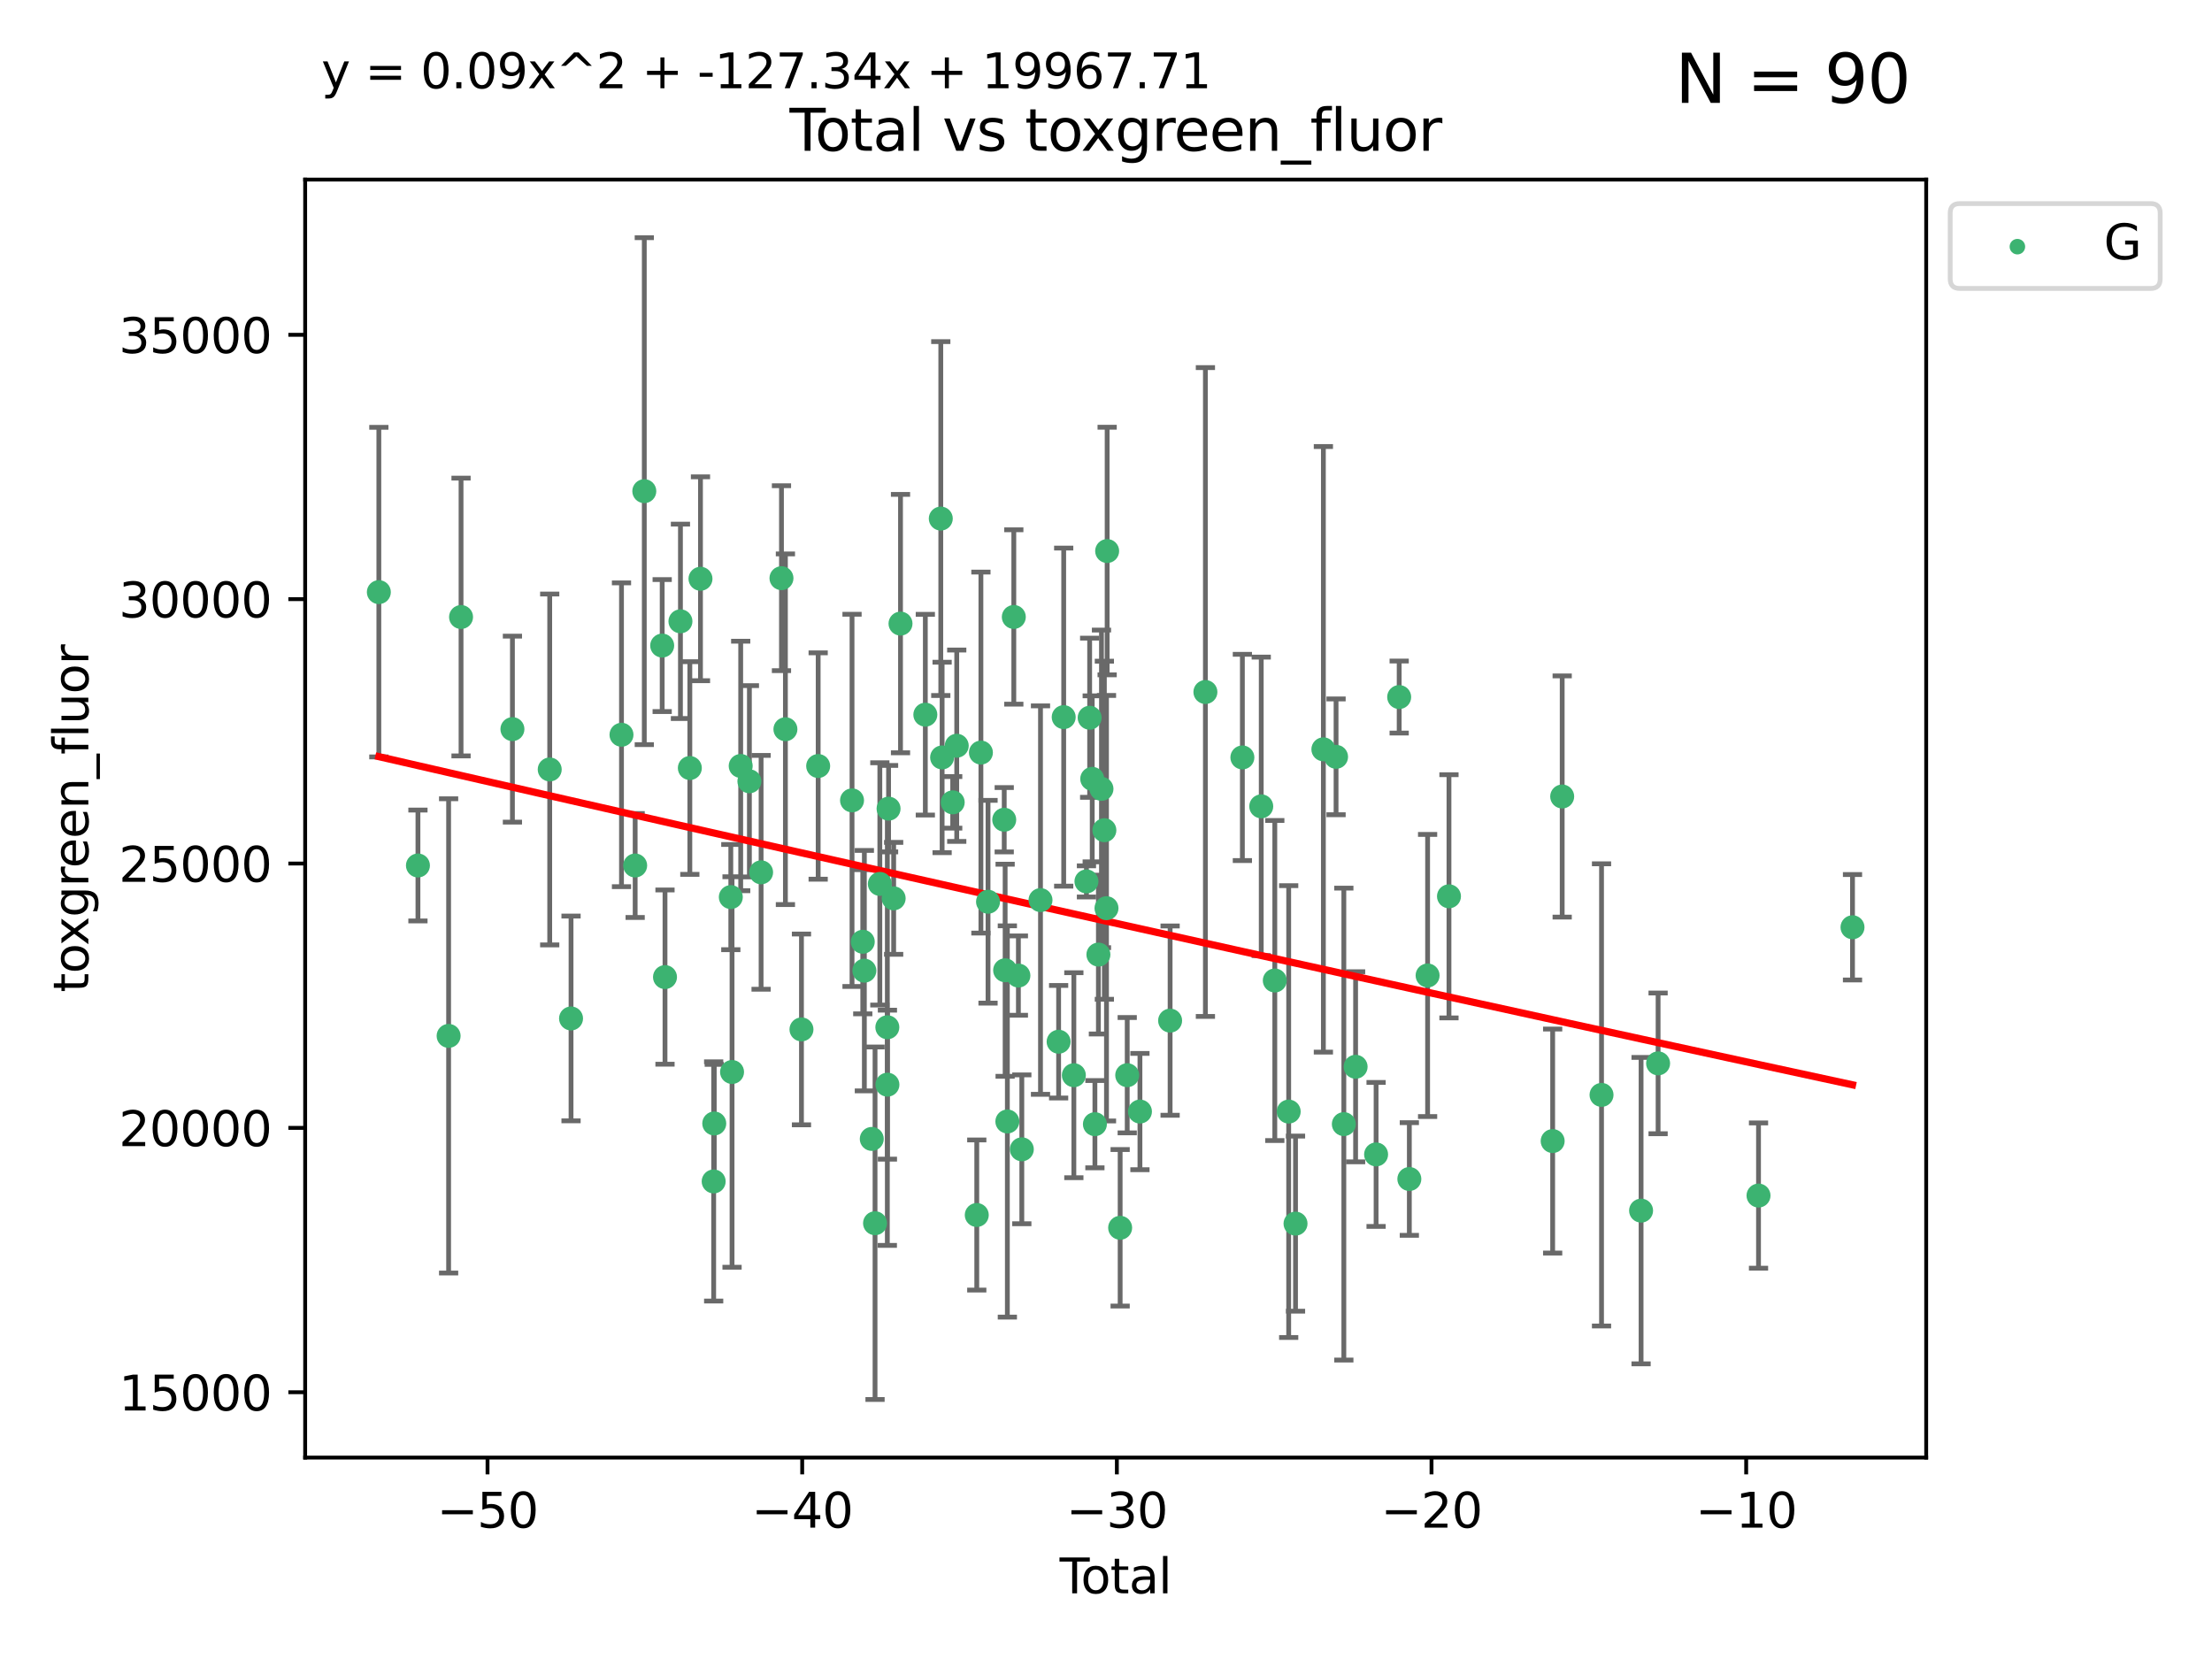 <?xml version="1.0" encoding="utf-8" standalone="no"?>
<!DOCTYPE svg PUBLIC "-//W3C//DTD SVG 1.1//EN"
  "http://www.w3.org/Graphics/SVG/1.1/DTD/svg11.dtd">
<svg xmlns:xlink="http://www.w3.org/1999/xlink" width="460.8pt" height="345.6pt" viewBox="0 0 460.8 345.6" xmlns="http://www.w3.org/2000/svg" version="1.1">
 <defs>
  <style type="text/css">*{stroke-linejoin: round; stroke-linecap: butt}</style>
 </defs>
 <g id="figure_1">
  <g id="patch_1">
   <path d="M 0 345.6 
L 460.8 345.6 
L 460.8 0 
L 0 0 
z
" style="fill: #ffffff"/>
  </g>
  <g id="axes_1">
   <g id="patch_2">
    <path d="M 63.571 303.64 
L 401.26 303.64 
L 401.26 37.411 
L 63.571 37.411 
z
" style="fill: #ffffff"/>
   </g>
   <g id="PathCollection_1">
    <defs>
     <path id="m32b87376e2" d="M 0 1.118 
C 0.297 1.118 0.581 1 0.791 0.791 
C 1 0.581 1.118 0.297 1.118 0 
C 1.118 -0.297 1 -0.581 0.791 -0.791 
C 0.581 -1 0.297 -1.118 0 -1.118 
C -0.297 -1.118 -0.581 -1 -0.791 -0.791 
C -1 -0.581 -1.118 -0.297 -1.118 0 
C -1.118 0.297 -1 0.581 -0.791 0.791 
C -0.581 1 -0.297 1.118 0 1.118 
z
" style="stroke: #3cb371"/>
    </defs>
    <g clip-path="url(#pe3e4d82e99)">
     <use xlink:href="#m32b87376e2" x="78.921" y="123.35" style="fill: #3cb371; stroke: #3cb371"/>
     <use xlink:href="#m32b87376e2" x="87.065" y="180.296" style="fill: #3cb371; stroke: #3cb371"/>
     <use xlink:href="#m32b87376e2" x="93.455" y="215.796" style="fill: #3cb371; stroke: #3cb371"/>
     <use xlink:href="#m32b87376e2" x="96.045" y="128.535" style="fill: #3cb371; stroke: #3cb371"/>
     <use xlink:href="#m32b87376e2" x="106.747" y="151.889" style="fill: #3cb371; stroke: #3cb371"/>
     <use xlink:href="#m32b87376e2" x="114.516" y="160.294" style="fill: #3cb371; stroke: #3cb371"/>
     <use xlink:href="#m32b87376e2" x="118.958" y="212.162" style="fill: #3cb371; stroke: #3cb371"/>
     <use xlink:href="#m32b87376e2" x="129.468" y="153.064" style="fill: #3cb371; stroke: #3cb371"/>
     <use xlink:href="#m32b87376e2" x="132.316" y="180.299" style="fill: #3cb371; stroke: #3cb371"/>
     <use xlink:href="#m32b87376e2" x="134.219" y="102.317" style="fill: #3cb371; stroke: #3cb371"/>
     <use xlink:href="#m32b87376e2" x="137.945" y="134.484" style="fill: #3cb371; stroke: #3cb371"/>
     <use xlink:href="#m32b87376e2" x="138.532" y="203.545" style="fill: #3cb371; stroke: #3cb371"/>
     <use xlink:href="#m32b87376e2" x="141.749" y="129.432" style="fill: #3cb371; stroke: #3cb371"/>
     <use xlink:href="#m32b87376e2" x="143.706" y="159.992" style="fill: #3cb371; stroke: #3cb371"/>
     <use xlink:href="#m32b87376e2" x="145.924" y="120.567" style="fill: #3cb371; stroke: #3cb371"/>
     <use xlink:href="#m32b87376e2" x="148.671" y="246.113" style="fill: #3cb371; stroke: #3cb371"/>
     <use xlink:href="#m32b87376e2" x="148.792" y="234.04" style="fill: #3cb371; stroke: #3cb371"/>
     <use xlink:href="#m32b87376e2" x="152.242" y="186.879" style="fill: #3cb371; stroke: #3cb371"/>
     <use xlink:href="#m32b87376e2" x="152.499" y="223.316" style="fill: #3cb371; stroke: #3cb371"/>
     <use xlink:href="#m32b87376e2" x="154.301" y="159.564" style="fill: #3cb371; stroke: #3cb371"/>
     <use xlink:href="#m32b87376e2" x="156.114" y="162.757" style="fill: #3cb371; stroke: #3cb371"/>
     <use xlink:href="#m32b87376e2" x="158.551" y="181.722" style="fill: #3cb371; stroke: #3cb371"/>
     <use xlink:href="#m32b87376e2" x="162.795" y="120.447" style="fill: #3cb371; stroke: #3cb371"/>
     <use xlink:href="#m32b87376e2" x="163.617" y="151.911" style="fill: #3cb371; stroke: #3cb371"/>
     <use xlink:href="#m32b87376e2" x="166.961" y="214.445" style="fill: #3cb371; stroke: #3cb371"/>
     <use xlink:href="#m32b87376e2" x="170.44" y="159.576" style="fill: #3cb371; stroke: #3cb371"/>
     <use xlink:href="#m32b87376e2" x="177.494" y="166.732" style="fill: #3cb371; stroke: #3cb371"/>
     <use xlink:href="#m32b87376e2" x="179.731" y="196.185" style="fill: #3cb371; stroke: #3cb371"/>
     <use xlink:href="#m32b87376e2" x="180.062" y="202.206" style="fill: #3cb371; stroke: #3cb371"/>
     <use xlink:href="#m32b87376e2" x="181.607" y="237.257" style="fill: #3cb371; stroke: #3cb371"/>
     <use xlink:href="#m32b87376e2" x="182.287" y="254.822" style="fill: #3cb371; stroke: #3cb371"/>
     <use xlink:href="#m32b87376e2" x="183.287" y="184.134" style="fill: #3cb371; stroke: #3cb371"/>
     <use xlink:href="#m32b87376e2" x="184.849" y="214" style="fill: #3cb371; stroke: #3cb371"/>
     <use xlink:href="#m32b87376e2" x="184.866" y="225.956" style="fill: #3cb371; stroke: #3cb371"/>
     <use xlink:href="#m32b87376e2" x="185.106" y="168.459" style="fill: #3cb371; stroke: #3cb371"/>
     <use xlink:href="#m32b87376e2" x="186.165" y="187.145" style="fill: #3cb371; stroke: #3cb371"/>
     <use xlink:href="#m32b87376e2" x="187.593" y="129.907" style="fill: #3cb371; stroke: #3cb371"/>
     <use xlink:href="#m32b87376e2" x="192.764" y="148.882" style="fill: #3cb371; stroke: #3cb371"/>
     <use xlink:href="#m32b87376e2" x="195.983" y="108.028" style="fill: #3cb371; stroke: #3cb371"/>
     <use xlink:href="#m32b87376e2" x="196.26" y="157.788" style="fill: #3cb371; stroke: #3cb371"/>
     <use xlink:href="#m32b87376e2" x="198.465" y="167.144" style="fill: #3cb371; stroke: #3cb371"/>
     <use xlink:href="#m32b87376e2" x="199.306" y="155.35" style="fill: #3cb371; stroke: #3cb371"/>
     <use xlink:href="#m32b87376e2" x="203.479" y="253.107" style="fill: #3cb371; stroke: #3cb371"/>
     <use xlink:href="#m32b87376e2" x="204.342" y="156.775" style="fill: #3cb371; stroke: #3cb371"/>
     <use xlink:href="#m32b87376e2" x="205.825" y="187.85" style="fill: #3cb371; stroke: #3cb371"/>
     <use xlink:href="#m32b87376e2" x="209.199" y="170.764" style="fill: #3cb371; stroke: #3cb371"/>
     <use xlink:href="#m32b87376e2" x="209.388" y="202.125" style="fill: #3cb371; stroke: #3cb371"/>
     <use xlink:href="#m32b87376e2" x="209.851" y="233.624" style="fill: #3cb371; stroke: #3cb371"/>
     <use xlink:href="#m32b87376e2" x="211.195" y="128.523" style="fill: #3cb371; stroke: #3cb371"/>
     <use xlink:href="#m32b87376e2" x="212.15" y="203.228" style="fill: #3cb371; stroke: #3cb371"/>
     <use xlink:href="#m32b87376e2" x="212.864" y="239.421" style="fill: #3cb371; stroke: #3cb371"/>
     <use xlink:href="#m32b87376e2" x="216.755" y="187.506" style="fill: #3cb371; stroke: #3cb371"/>
     <use xlink:href="#m32b87376e2" x="220.531" y="217.011" style="fill: #3cb371; stroke: #3cb371"/>
     <use xlink:href="#m32b87376e2" x="221.588" y="149.39" style="fill: #3cb371; stroke: #3cb371"/>
     <use xlink:href="#m32b87376e2" x="223.704" y="223.987" style="fill: #3cb371; stroke: #3cb371"/>
     <use xlink:href="#m32b87376e2" x="226.327" y="183.616" style="fill: #3cb371; stroke: #3cb371"/>
     <use xlink:href="#m32b87376e2" x="226.995" y="149.518" style="fill: #3cb371; stroke: #3cb371"/>
     <use xlink:href="#m32b87376e2" x="227.53" y="162.247" style="fill: #3cb371; stroke: #3cb371"/>
     <use xlink:href="#m32b87376e2" x="228.089" y="234.188" style="fill: #3cb371; stroke: #3cb371"/>
     <use xlink:href="#m32b87376e2" x="228.818" y="198.857" style="fill: #3cb371; stroke: #3cb371"/>
     <use xlink:href="#m32b87376e2" x="229.457" y="164.334" style="fill: #3cb371; stroke: #3cb371"/>
     <use xlink:href="#m32b87376e2" x="230.06" y="172.949" style="fill: #3cb371; stroke: #3cb371"/>
     <use xlink:href="#m32b87376e2" x="230.502" y="189.194" style="fill: #3cb371; stroke: #3cb371"/>
     <use xlink:href="#m32b87376e2" x="230.639" y="114.792" style="fill: #3cb371; stroke: #3cb371"/>
     <use xlink:href="#m32b87376e2" x="233.347" y="255.771" style="fill: #3cb371; stroke: #3cb371"/>
     <use xlink:href="#m32b87376e2" x="234.821" y="223.984" style="fill: #3cb371; stroke: #3cb371"/>
     <use xlink:href="#m32b87376e2" x="237.471" y="231.556" style="fill: #3cb371; stroke: #3cb371"/>
     <use xlink:href="#m32b87376e2" x="243.756" y="212.613" style="fill: #3cb371; stroke: #3cb371"/>
     <use xlink:href="#m32b87376e2" x="251.108" y="144.16" style="fill: #3cb371; stroke: #3cb371"/>
     <use xlink:href="#m32b87376e2" x="258.81" y="157.787" style="fill: #3cb371; stroke: #3cb371"/>
     <use xlink:href="#m32b87376e2" x="262.74" y="167.977" style="fill: #3cb371; stroke: #3cb371"/>
     <use xlink:href="#m32b87376e2" x="265.564" y="204.255" style="fill: #3cb371; stroke: #3cb371"/>
     <use xlink:href="#m32b87376e2" x="268.458" y="231.562" style="fill: #3cb371; stroke: #3cb371"/>
     <use xlink:href="#m32b87376e2" x="269.881" y="254.903" style="fill: #3cb371; stroke: #3cb371"/>
     <use xlink:href="#m32b87376e2" x="275.685" y="156.098" style="fill: #3cb371; stroke: #3cb371"/>
     <use xlink:href="#m32b87376e2" x="278.326" y="157.662" style="fill: #3cb371; stroke: #3cb371"/>
     <use xlink:href="#m32b87376e2" x="279.946" y="234.172" style="fill: #3cb371; stroke: #3cb371"/>
     <use xlink:href="#m32b87376e2" x="282.398" y="222.227" style="fill: #3cb371; stroke: #3cb371"/>
     <use xlink:href="#m32b87376e2" x="286.665" y="240.487" style="fill: #3cb371; stroke: #3cb371"/>
     <use xlink:href="#m32b87376e2" x="291.474" y="145.21" style="fill: #3cb371; stroke: #3cb371"/>
     <use xlink:href="#m32b87376e2" x="293.592" y="245.607" style="fill: #3cb371; stroke: #3cb371"/>
     <use xlink:href="#m32b87376e2" x="297.396" y="203.208" style="fill: #3cb371; stroke: #3cb371"/>
     <use xlink:href="#m32b87376e2" x="301.848" y="186.717" style="fill: #3cb371; stroke: #3cb371"/>
     <use xlink:href="#m32b87376e2" x="323.448" y="237.703" style="fill: #3cb371; stroke: #3cb371"/>
     <use xlink:href="#m32b87376e2" x="325.432" y="165.925" style="fill: #3cb371; stroke: #3cb371"/>
     <use xlink:href="#m32b87376e2" x="333.628" y="228.086" style="fill: #3cb371; stroke: #3cb371"/>
     <use xlink:href="#m32b87376e2" x="341.867" y="252.196" style="fill: #3cb371; stroke: #3cb371"/>
     <use xlink:href="#m32b87376e2" x="345.413" y="221.519" style="fill: #3cb371; stroke: #3cb371"/>
     <use xlink:href="#m32b87376e2" x="366.331" y="249.056" style="fill: #3cb371; stroke: #3cb371"/>
     <use xlink:href="#m32b87376e2" x="385.911" y="193.165" style="fill: #3cb371; stroke: #3cb371"/>
    </g>
   </g>
   <g id="matplotlib.axis_1">
    <g id="xtick_1">
     <g id="line2d_1">
      <defs>
       <path id="m0f66f8d21a" d="M 0 0 
L 0 3.5 
" style="stroke: #000000; stroke-width: 0.8"/>
      </defs>
      <g>
       <use xlink:href="#m0f66f8d21a" x="101.562" y="303.64" style="stroke: #000000; stroke-width: 0.8"/>
      </g>
     </g>
     <g id="text_1">
      <!-- −50 -->
      <g transform="translate(91.009 318.238)scale(0.1 -0.1)">
       <defs>
        <path id="DejaVuSans-2212" d="M 678 2272 
L 4684 2272 
L 4684 1741 
L 678 1741 
L 678 2272 
z
" transform="scale(0.016)"/>
        <path id="DejaVuSans-35" d="M 691 4666 
L 3169 4666 
L 3169 4134 
L 1269 4134 
L 1269 2991 
Q 1406 3038 1543 3061 
Q 1681 3084 1819 3084 
Q 2600 3084 3056 2656 
Q 3513 2228 3513 1497 
Q 3513 744 3044 326 
Q 2575 -91 1722 -91 
Q 1428 -91 1123 -41 
Q 819 9 494 109 
L 494 744 
Q 775 591 1075 516 
Q 1375 441 1709 441 
Q 2250 441 2565 725 
Q 2881 1009 2881 1497 
Q 2881 1984 2565 2268 
Q 2250 2553 1709 2553 
Q 1456 2553 1204 2497 
Q 953 2441 691 2322 
L 691 4666 
z
" transform="scale(0.016)"/>
        <path id="DejaVuSans-30" d="M 2034 4250 
Q 1547 4250 1301 3770 
Q 1056 3291 1056 2328 
Q 1056 1369 1301 889 
Q 1547 409 2034 409 
Q 2525 409 2770 889 
Q 3016 1369 3016 2328 
Q 3016 3291 2770 3770 
Q 2525 4250 2034 4250 
z
M 2034 4750 
Q 2819 4750 3233 4129 
Q 3647 3509 3647 2328 
Q 3647 1150 3233 529 
Q 2819 -91 2034 -91 
Q 1250 -91 836 529 
Q 422 1150 422 2328 
Q 422 3509 836 4129 
Q 1250 4750 2034 4750 
z
" transform="scale(0.016)"/>
       </defs>
       <use xlink:href="#DejaVuSans-2212"/>
       <use xlink:href="#DejaVuSans-35" x="83.789"/>
       <use xlink:href="#DejaVuSans-30" x="147.412"/>
      </g>
     </g>
    </g>
    <g id="xtick_2">
     <g id="line2d_2">
      <g>
       <use xlink:href="#m0f66f8d21a" x="167.112" y="303.64" style="stroke: #000000; stroke-width: 0.8"/>
      </g>
     </g>
     <g id="text_2">
      <!-- −40 -->
      <g transform="translate(156.559 318.238)scale(0.1 -0.1)">
       <defs>
        <path id="DejaVuSans-34" d="M 2419 4116 
L 825 1625 
L 2419 1625 
L 2419 4116 
z
M 2253 4666 
L 3047 4666 
L 3047 1625 
L 3713 1625 
L 3713 1100 
L 3047 1100 
L 3047 0 
L 2419 0 
L 2419 1100 
L 313 1100 
L 313 1709 
L 2253 4666 
z
" transform="scale(0.016)"/>
       </defs>
       <use xlink:href="#DejaVuSans-2212"/>
       <use xlink:href="#DejaVuSans-34" x="83.789"/>
       <use xlink:href="#DejaVuSans-30" x="147.412"/>
      </g>
     </g>
    </g>
    <g id="xtick_3">
     <g id="line2d_3">
      <g>
       <use xlink:href="#m0f66f8d21a" x="232.662" y="303.64" style="stroke: #000000; stroke-width: 0.8"/>
      </g>
     </g>
     <g id="text_3">
      <!-- −30 -->
      <g transform="translate(222.109 318.238)scale(0.1 -0.1)">
       <defs>
        <path id="DejaVuSans-33" d="M 2597 2516 
Q 3050 2419 3304 2112 
Q 3559 1806 3559 1356 
Q 3559 666 3084 287 
Q 2609 -91 1734 -91 
Q 1441 -91 1130 -33 
Q 819 25 488 141 
L 488 750 
Q 750 597 1062 519 
Q 1375 441 1716 441 
Q 2309 441 2620 675 
Q 2931 909 2931 1356 
Q 2931 1769 2642 2001 
Q 2353 2234 1838 2234 
L 1294 2234 
L 1294 2753 
L 1863 2753 
Q 2328 2753 2575 2939 
Q 2822 3125 2822 3475 
Q 2822 3834 2567 4026 
Q 2313 4219 1838 4219 
Q 1578 4219 1281 4162 
Q 984 4106 628 3988 
L 628 4550 
Q 988 4650 1302 4700 
Q 1616 4750 1894 4750 
Q 2613 4750 3031 4423 
Q 3450 4097 3450 3541 
Q 3450 3153 3228 2886 
Q 3006 2619 2597 2516 
z
" transform="scale(0.016)"/>
       </defs>
       <use xlink:href="#DejaVuSans-2212"/>
       <use xlink:href="#DejaVuSans-33" x="83.789"/>
       <use xlink:href="#DejaVuSans-30" x="147.412"/>
      </g>
     </g>
    </g>
    <g id="xtick_4">
     <g id="line2d_4">
      <g>
       <use xlink:href="#m0f66f8d21a" x="298.212" y="303.64" style="stroke: #000000; stroke-width: 0.8"/>
      </g>
     </g>
     <g id="text_4">
      <!-- −20 -->
      <g transform="translate(287.659 318.238)scale(0.1 -0.1)">
       <defs>
        <path id="DejaVuSans-32" d="M 1228 531 
L 3431 531 
L 3431 0 
L 469 0 
L 469 531 
Q 828 903 1448 1529 
Q 2069 2156 2228 2338 
Q 2531 2678 2651 2914 
Q 2772 3150 2772 3378 
Q 2772 3750 2511 3984 
Q 2250 4219 1831 4219 
Q 1534 4219 1204 4116 
Q 875 4013 500 3803 
L 500 4441 
Q 881 4594 1212 4672 
Q 1544 4750 1819 4750 
Q 2544 4750 2975 4387 
Q 3406 4025 3406 3419 
Q 3406 3131 3298 2873 
Q 3191 2616 2906 2266 
Q 2828 2175 2409 1742 
Q 1991 1309 1228 531 
z
" transform="scale(0.016)"/>
       </defs>
       <use xlink:href="#DejaVuSans-2212"/>
       <use xlink:href="#DejaVuSans-32" x="83.789"/>
       <use xlink:href="#DejaVuSans-30" x="147.412"/>
      </g>
     </g>
    </g>
    <g id="xtick_5">
     <g id="line2d_5">
      <g>
       <use xlink:href="#m0f66f8d21a" x="363.761" y="303.64" style="stroke: #000000; stroke-width: 0.8"/>
      </g>
     </g>
     <g id="text_5">
      <!-- −10 -->
      <g transform="translate(353.209 318.238)scale(0.1 -0.1)">
       <defs>
        <path id="DejaVuSans-31" d="M 794 531 
L 1825 531 
L 1825 4091 
L 703 3866 
L 703 4441 
L 1819 4666 
L 2450 4666 
L 2450 531 
L 3481 531 
L 3481 0 
L 794 0 
L 794 531 
z
" transform="scale(0.016)"/>
       </defs>
       <use xlink:href="#DejaVuSans-2212"/>
       <use xlink:href="#DejaVuSans-31" x="83.789"/>
       <use xlink:href="#DejaVuSans-30" x="147.412"/>
      </g>
     </g>
    </g>
    <g id="text_6">
     <!-- Total -->
     <g transform="translate(220.739 331.917)scale(0.1 -0.1)">
      <defs>
       <path id="DejaVuSans-54" d="M -19 4666 
L 3928 4666 
L 3928 4134 
L 2272 4134 
L 2272 0 
L 1638 0 
L 1638 4134 
L -19 4134 
L -19 4666 
z
" transform="scale(0.016)"/>
       <path id="DejaVuSans-6f" d="M 1959 3097 
Q 1497 3097 1228 2736 
Q 959 2375 959 1747 
Q 959 1119 1226 758 
Q 1494 397 1959 397 
Q 2419 397 2687 759 
Q 2956 1122 2956 1747 
Q 2956 2369 2687 2733 
Q 2419 3097 1959 3097 
z
M 1959 3584 
Q 2709 3584 3137 3096 
Q 3566 2609 3566 1747 
Q 3566 888 3137 398 
Q 2709 -91 1959 -91 
Q 1206 -91 779 398 
Q 353 888 353 1747 
Q 353 2609 779 3096 
Q 1206 3584 1959 3584 
z
" transform="scale(0.016)"/>
       <path id="DejaVuSans-74" d="M 1172 4494 
L 1172 3500 
L 2356 3500 
L 2356 3053 
L 1172 3053 
L 1172 1153 
Q 1172 725 1289 603 
Q 1406 481 1766 481 
L 2356 481 
L 2356 0 
L 1766 0 
Q 1100 0 847 248 
Q 594 497 594 1153 
L 594 3053 
L 172 3053 
L 172 3500 
L 594 3500 
L 594 4494 
L 1172 4494 
z
" transform="scale(0.016)"/>
       <path id="DejaVuSans-61" d="M 2194 1759 
Q 1497 1759 1228 1600 
Q 959 1441 959 1056 
Q 959 750 1161 570 
Q 1363 391 1709 391 
Q 2188 391 2477 730 
Q 2766 1069 2766 1631 
L 2766 1759 
L 2194 1759 
z
M 3341 1997 
L 3341 0 
L 2766 0 
L 2766 531 
Q 2569 213 2275 61 
Q 1981 -91 1556 -91 
Q 1019 -91 701 211 
Q 384 513 384 1019 
Q 384 1609 779 1909 
Q 1175 2209 1959 2209 
L 2766 2209 
L 2766 2266 
Q 2766 2663 2505 2880 
Q 2244 3097 1772 3097 
Q 1472 3097 1187 3025 
Q 903 2953 641 2809 
L 641 3341 
Q 956 3463 1253 3523 
Q 1550 3584 1831 3584 
Q 2591 3584 2966 3190 
Q 3341 2797 3341 1997 
z
" transform="scale(0.016)"/>
       <path id="DejaVuSans-6c" d="M 603 4863 
L 1178 4863 
L 1178 0 
L 603 0 
L 603 4863 
z
" transform="scale(0.016)"/>
      </defs>
      <use xlink:href="#DejaVuSans-54"/>
      <use xlink:href="#DejaVuSans-6f" x="44.084"/>
      <use xlink:href="#DejaVuSans-74" x="105.266"/>
      <use xlink:href="#DejaVuSans-61" x="144.475"/>
      <use xlink:href="#DejaVuSans-6c" x="205.754"/>
     </g>
    </g>
   </g>
   <g id="matplotlib.axis_2">
    <g id="ytick_1">
     <g id="line2d_6">
      <defs>
       <path id="m61c7cb96f2" d="M 0 0 
L -3.5 0 
" style="stroke: #000000; stroke-width: 0.8"/>
      </defs>
      <g>
       <use xlink:href="#m61c7cb96f2" x="63.571" y="290.031" style="stroke: #000000; stroke-width: 0.8"/>
      </g>
     </g>
     <g id="text_7">
      <!-- 15000 -->
      <g transform="translate(24.759 293.831)scale(0.1 -0.1)">
       <use xlink:href="#DejaVuSans-31"/>
       <use xlink:href="#DejaVuSans-35" x="63.623"/>
       <use xlink:href="#DejaVuSans-30" x="127.246"/>
       <use xlink:href="#DejaVuSans-30" x="190.869"/>
       <use xlink:href="#DejaVuSans-30" x="254.492"/>
      </g>
     </g>
    </g>
    <g id="ytick_2">
     <g id="line2d_7">
      <g>
       <use xlink:href="#m61c7cb96f2" x="63.571" y="234.96" style="stroke: #000000; stroke-width: 0.8"/>
      </g>
     </g>
     <g id="text_8">
      <!-- 20000 -->
      <g transform="translate(24.759 238.76)scale(0.1 -0.1)">
       <use xlink:href="#DejaVuSans-32"/>
       <use xlink:href="#DejaVuSans-30" x="63.623"/>
       <use xlink:href="#DejaVuSans-30" x="127.246"/>
       <use xlink:href="#DejaVuSans-30" x="190.869"/>
       <use xlink:href="#DejaVuSans-30" x="254.492"/>
      </g>
     </g>
    </g>
    <g id="ytick_3">
     <g id="line2d_8">
      <g>
       <use xlink:href="#m61c7cb96f2" x="63.571" y="179.889" style="stroke: #000000; stroke-width: 0.8"/>
      </g>
     </g>
     <g id="text_9">
      <!-- 25000 -->
      <g transform="translate(24.759 183.688)scale(0.1 -0.1)">
       <use xlink:href="#DejaVuSans-32"/>
       <use xlink:href="#DejaVuSans-35" x="63.623"/>
       <use xlink:href="#DejaVuSans-30" x="127.246"/>
       <use xlink:href="#DejaVuSans-30" x="190.869"/>
       <use xlink:href="#DejaVuSans-30" x="254.492"/>
      </g>
     </g>
    </g>
    <g id="ytick_4">
     <g id="line2d_9">
      <g>
       <use xlink:href="#m61c7cb96f2" x="63.571" y="124.818" style="stroke: #000000; stroke-width: 0.8"/>
      </g>
     </g>
     <g id="text_10">
      <!-- 30000 -->
      <g transform="translate(24.759 128.617)scale(0.1 -0.1)">
       <use xlink:href="#DejaVuSans-33"/>
       <use xlink:href="#DejaVuSans-30" x="63.623"/>
       <use xlink:href="#DejaVuSans-30" x="127.246"/>
       <use xlink:href="#DejaVuSans-30" x="190.869"/>
       <use xlink:href="#DejaVuSans-30" x="254.492"/>
      </g>
     </g>
    </g>
    <g id="ytick_5">
     <g id="line2d_10">
      <g>
       <use xlink:href="#m61c7cb96f2" x="63.571" y="69.747" style="stroke: #000000; stroke-width: 0.8"/>
      </g>
     </g>
     <g id="text_11">
      <!-- 35000 -->
      <g transform="translate(24.759 73.546)scale(0.1 -0.1)">
       <use xlink:href="#DejaVuSans-33"/>
       <use xlink:href="#DejaVuSans-35" x="63.623"/>
       <use xlink:href="#DejaVuSans-30" x="127.246"/>
       <use xlink:href="#DejaVuSans-30" x="190.869"/>
       <use xlink:href="#DejaVuSans-30" x="254.492"/>
      </g>
     </g>
    </g>
    <g id="text_12">
     <!-- toxgreen_fluor -->
     <g transform="translate(18.401 206.72)rotate(-90)scale(0.1 -0.1)">
      <defs>
       <path id="DejaVuSans-78" d="M 3513 3500 
L 2247 1797 
L 3578 0 
L 2900 0 
L 1881 1375 
L 863 0 
L 184 0 
L 1544 1831 
L 300 3500 
L 978 3500 
L 1906 2253 
L 2834 3500 
L 3513 3500 
z
" transform="scale(0.016)"/>
       <path id="DejaVuSans-67" d="M 2906 1791 
Q 2906 2416 2648 2759 
Q 2391 3103 1925 3103 
Q 1463 3103 1205 2759 
Q 947 2416 947 1791 
Q 947 1169 1205 825 
Q 1463 481 1925 481 
Q 2391 481 2648 825 
Q 2906 1169 2906 1791 
z
M 3481 434 
Q 3481 -459 3084 -895 
Q 2688 -1331 1869 -1331 
Q 1566 -1331 1297 -1286 
Q 1028 -1241 775 -1147 
L 775 -588 
Q 1028 -725 1275 -790 
Q 1522 -856 1778 -856 
Q 2344 -856 2625 -561 
Q 2906 -266 2906 331 
L 2906 616 
Q 2728 306 2450 153 
Q 2172 0 1784 0 
Q 1141 0 747 490 
Q 353 981 353 1791 
Q 353 2603 747 3093 
Q 1141 3584 1784 3584 
Q 2172 3584 2450 3431 
Q 2728 3278 2906 2969 
L 2906 3500 
L 3481 3500 
L 3481 434 
z
" transform="scale(0.016)"/>
       <path id="DejaVuSans-72" d="M 2631 2963 
Q 2534 3019 2420 3045 
Q 2306 3072 2169 3072 
Q 1681 3072 1420 2755 
Q 1159 2438 1159 1844 
L 1159 0 
L 581 0 
L 581 3500 
L 1159 3500 
L 1159 2956 
Q 1341 3275 1631 3429 
Q 1922 3584 2338 3584 
Q 2397 3584 2469 3576 
Q 2541 3569 2628 3553 
L 2631 2963 
z
" transform="scale(0.016)"/>
       <path id="DejaVuSans-65" d="M 3597 1894 
L 3597 1613 
L 953 1613 
Q 991 1019 1311 708 
Q 1631 397 2203 397 
Q 2534 397 2845 478 
Q 3156 559 3463 722 
L 3463 178 
Q 3153 47 2828 -22 
Q 2503 -91 2169 -91 
Q 1331 -91 842 396 
Q 353 884 353 1716 
Q 353 2575 817 3079 
Q 1281 3584 2069 3584 
Q 2775 3584 3186 3129 
Q 3597 2675 3597 1894 
z
M 3022 2063 
Q 3016 2534 2758 2815 
Q 2500 3097 2075 3097 
Q 1594 3097 1305 2825 
Q 1016 2553 972 2059 
L 3022 2063 
z
" transform="scale(0.016)"/>
       <path id="DejaVuSans-6e" d="M 3513 2113 
L 3513 0 
L 2938 0 
L 2938 2094 
Q 2938 2591 2744 2837 
Q 2550 3084 2163 3084 
Q 1697 3084 1428 2787 
Q 1159 2491 1159 1978 
L 1159 0 
L 581 0 
L 581 3500 
L 1159 3500 
L 1159 2956 
Q 1366 3272 1645 3428 
Q 1925 3584 2291 3584 
Q 2894 3584 3203 3211 
Q 3513 2838 3513 2113 
z
" transform="scale(0.016)"/>
       <path id="DejaVuSans-5f" d="M 3263 -1063 
L 3263 -1509 
L -63 -1509 
L -63 -1063 
L 3263 -1063 
z
" transform="scale(0.016)"/>
       <path id="DejaVuSans-66" d="M 2375 4863 
L 2375 4384 
L 1825 4384 
Q 1516 4384 1395 4259 
Q 1275 4134 1275 3809 
L 1275 3500 
L 2222 3500 
L 2222 3053 
L 1275 3053 
L 1275 0 
L 697 0 
L 697 3053 
L 147 3053 
L 147 3500 
L 697 3500 
L 697 3744 
Q 697 4328 969 4595 
Q 1241 4863 1831 4863 
L 2375 4863 
z
" transform="scale(0.016)"/>
       <path id="DejaVuSans-75" d="M 544 1381 
L 544 3500 
L 1119 3500 
L 1119 1403 
Q 1119 906 1312 657 
Q 1506 409 1894 409 
Q 2359 409 2629 706 
Q 2900 1003 2900 1516 
L 2900 3500 
L 3475 3500 
L 3475 0 
L 2900 0 
L 2900 538 
Q 2691 219 2414 64 
Q 2138 -91 1772 -91 
Q 1169 -91 856 284 
Q 544 659 544 1381 
z
M 1991 3584 
L 1991 3584 
z
" transform="scale(0.016)"/>
      </defs>
      <use xlink:href="#DejaVuSans-74"/>
      <use xlink:href="#DejaVuSans-6f" x="39.209"/>
      <use xlink:href="#DejaVuSans-78" x="97.266"/>
      <use xlink:href="#DejaVuSans-67" x="156.445"/>
      <use xlink:href="#DejaVuSans-72" x="219.922"/>
      <use xlink:href="#DejaVuSans-65" x="258.785"/>
      <use xlink:href="#DejaVuSans-65" x="320.309"/>
      <use xlink:href="#DejaVuSans-6e" x="381.832"/>
      <use xlink:href="#DejaVuSans-5f" x="445.211"/>
      <use xlink:href="#DejaVuSans-66" x="495.211"/>
      <use xlink:href="#DejaVuSans-6c" x="530.416"/>
      <use xlink:href="#DejaVuSans-75" x="558.199"/>
      <use xlink:href="#DejaVuSans-6f" x="621.578"/>
      <use xlink:href="#DejaVuSans-72" x="682.76"/>
     </g>
    </g>
   </g>
   <g id="LineCollection_1">
    <path d="M 78.921 157.68 
L 78.921 89.019 
" clip-path="url(#pe3e4d82e99)" style="fill: none; stroke: #696969"/>
    <path d="M 87.065 191.843 
L 87.065 168.75 
" clip-path="url(#pe3e4d82e99)" style="fill: none; stroke: #696969"/>
    <path d="M 93.455 265.192 
L 93.455 166.4 
" clip-path="url(#pe3e4d82e99)" style="fill: none; stroke: #696969"/>
    <path d="M 96.045 157.472 
L 96.045 99.598 
" clip-path="url(#pe3e4d82e99)" style="fill: none; stroke: #696969"/>
    <path d="M 106.747 171.26 
L 106.747 132.518 
" clip-path="url(#pe3e4d82e99)" style="fill: none; stroke: #696969"/>
    <path d="M 114.516 196.842 
L 114.516 123.745 
" clip-path="url(#pe3e4d82e99)" style="fill: none; stroke: #696969"/>
    <path d="M 118.958 233.492 
L 118.958 190.832 
" clip-path="url(#pe3e4d82e99)" style="fill: none; stroke: #696969"/>
    <path d="M 129.468 184.709 
L 129.468 121.42 
" clip-path="url(#pe3e4d82e99)" style="fill: none; stroke: #696969"/>
    <path d="M 132.316 191.126 
L 132.316 169.471 
" clip-path="url(#pe3e4d82e99)" style="fill: none; stroke: #696969"/>
    <path d="M 134.219 155.121 
L 134.219 49.513 
" clip-path="url(#pe3e4d82e99)" style="fill: none; stroke: #696969"/>
    <path d="M 137.945 148.231 
L 137.945 120.737 
" clip-path="url(#pe3e4d82e99)" style="fill: none; stroke: #696969"/>
    <path d="M 138.532 221.695 
L 138.532 185.396 
" clip-path="url(#pe3e4d82e99)" style="fill: none; stroke: #696969"/>
    <path d="M 141.749 149.68 
L 141.749 109.185 
" clip-path="url(#pe3e4d82e99)" style="fill: none; stroke: #696969"/>
    <path d="M 143.706 182.145 
L 143.706 137.839 
" clip-path="url(#pe3e4d82e99)" style="fill: none; stroke: #696969"/>
    <path d="M 145.924 141.804 
L 145.924 99.331 
" clip-path="url(#pe3e4d82e99)" style="fill: none; stroke: #696969"/>
    <path d="M 148.671 271.033 
L 148.671 221.193 
" clip-path="url(#pe3e4d82e99)" style="fill: none; stroke: #696969"/>
    <path d="M 148.792 246.348 
L 148.792 221.732 
" clip-path="url(#pe3e4d82e99)" style="fill: none; stroke: #696969"/>
    <path d="M 152.242 197.836 
L 152.242 175.922 
" clip-path="url(#pe3e4d82e99)" style="fill: none; stroke: #696969"/>
    <path d="M 152.499 263.991 
L 152.499 182.64 
" clip-path="url(#pe3e4d82e99)" style="fill: none; stroke: #696969"/>
    <path d="M 154.301 185.55 
L 154.301 133.579 
" clip-path="url(#pe3e4d82e99)" style="fill: none; stroke: #696969"/>
    <path d="M 156.114 182.682 
L 156.114 142.833 
" clip-path="url(#pe3e4d82e99)" style="fill: none; stroke: #696969"/>
    <path d="M 158.551 206.08 
L 158.551 157.364 
" clip-path="url(#pe3e4d82e99)" style="fill: none; stroke: #696969"/>
    <path d="M 162.795 139.707 
L 162.795 101.188 
" clip-path="url(#pe3e4d82e99)" style="fill: none; stroke: #696969"/>
    <path d="M 163.617 188.435 
L 163.617 115.387 
" clip-path="url(#pe3e4d82e99)" style="fill: none; stroke: #696969"/>
    <path d="M 166.961 234.318 
L 166.961 194.571 
" clip-path="url(#pe3e4d82e99)" style="fill: none; stroke: #696969"/>
    <path d="M 170.44 183.153 
L 170.44 135.998 
" clip-path="url(#pe3e4d82e99)" style="fill: none; stroke: #696969"/>
    <path d="M 177.494 205.5 
L 177.494 127.964 
" clip-path="url(#pe3e4d82e99)" style="fill: none; stroke: #696969"/>
    <path d="M 179.731 211.2 
L 179.731 181.17 
" clip-path="url(#pe3e4d82e99)" style="fill: none; stroke: #696969"/>
    <path d="M 180.062 227.246 
L 180.062 177.166 
" clip-path="url(#pe3e4d82e99)" style="fill: none; stroke: #696969"/>
    <path d="M 181.607 238.009 
L 181.607 236.505 
" clip-path="url(#pe3e4d82e99)" style="fill: none; stroke: #696969"/>
    <path d="M 182.287 291.539 
L 182.287 218.105 
" clip-path="url(#pe3e4d82e99)" style="fill: none; stroke: #696969"/>
    <path d="M 183.287 209.371 
L 183.287 158.897 
" clip-path="url(#pe3e4d82e99)" style="fill: none; stroke: #696969"/>
    <path d="M 184.849 259.438 
L 184.849 168.563 
" clip-path="url(#pe3e4d82e99)" style="fill: none; stroke: #696969"/>
    <path d="M 184.866 241.473 
L 184.866 210.439 
" clip-path="url(#pe3e4d82e99)" style="fill: none; stroke: #696969"/>
    <path d="M 185.106 177.464 
L 185.106 159.455 
" clip-path="url(#pe3e4d82e99)" style="fill: none; stroke: #696969"/>
    <path d="M 186.165 198.805 
L 186.165 175.486 
" clip-path="url(#pe3e4d82e99)" style="fill: none; stroke: #696969"/>
    <path d="M 187.593 156.821 
L 187.593 102.993 
" clip-path="url(#pe3e4d82e99)" style="fill: none; stroke: #696969"/>
    <path d="M 192.764 169.786 
L 192.764 127.978 
" clip-path="url(#pe3e4d82e99)" style="fill: none; stroke: #696969"/>
    <path d="M 195.983 144.886 
L 195.983 71.169 
" clip-path="url(#pe3e4d82e99)" style="fill: none; stroke: #696969"/>
    <path d="M 196.26 177.624 
L 196.26 137.952 
" clip-path="url(#pe3e4d82e99)" style="fill: none; stroke: #696969"/>
    <path d="M 198.465 172.516 
L 198.465 161.773 
" clip-path="url(#pe3e4d82e99)" style="fill: none; stroke: #696969"/>
    <path d="M 199.306 175.285 
L 199.306 135.415 
" clip-path="url(#pe3e4d82e99)" style="fill: none; stroke: #696969"/>
    <path d="M 203.479 268.742 
L 203.479 237.472 
" clip-path="url(#pe3e4d82e99)" style="fill: none; stroke: #696969"/>
    <path d="M 204.342 194.375 
L 204.342 119.176 
" clip-path="url(#pe3e4d82e99)" style="fill: none; stroke: #696969"/>
    <path d="M 205.825 208.97 
L 205.825 166.73 
" clip-path="url(#pe3e4d82e99)" style="fill: none; stroke: #696969"/>
    <path d="M 209.199 177.466 
L 209.199 164.062 
" clip-path="url(#pe3e4d82e99)" style="fill: none; stroke: #696969"/>
    <path d="M 209.388 224.217 
L 209.388 180.033 
" clip-path="url(#pe3e4d82e99)" style="fill: none; stroke: #696969"/>
    <path d="M 209.851 274.38 
L 209.851 192.868 
" clip-path="url(#pe3e4d82e99)" style="fill: none; stroke: #696969"/>
    <path d="M 211.195 146.685 
L 211.195 110.361 
" clip-path="url(#pe3e4d82e99)" style="fill: none; stroke: #696969"/>
    <path d="M 212.15 211.493 
L 212.15 194.964 
" clip-path="url(#pe3e4d82e99)" style="fill: none; stroke: #696969"/>
    <path d="M 212.864 254.926 
L 212.864 223.916 
" clip-path="url(#pe3e4d82e99)" style="fill: none; stroke: #696969"/>
    <path d="M 216.755 227.968 
L 216.755 147.045 
" clip-path="url(#pe3e4d82e99)" style="fill: none; stroke: #696969"/>
    <path d="M 220.531 228.731 
L 220.531 205.291 
" clip-path="url(#pe3e4d82e99)" style="fill: none; stroke: #696969"/>
    <path d="M 221.588 184.604 
L 221.588 114.177 
" clip-path="url(#pe3e4d82e99)" style="fill: none; stroke: #696969"/>
    <path d="M 223.704 245.339 
L 223.704 202.634 
" clip-path="url(#pe3e4d82e99)" style="fill: none; stroke: #696969"/>
    <path d="M 226.327 186.861 
L 226.327 180.371 
" clip-path="url(#pe3e4d82e99)" style="fill: none; stroke: #696969"/>
    <path d="M 226.995 166.097 
L 226.995 132.938 
" clip-path="url(#pe3e4d82e99)" style="fill: none; stroke: #696969"/>
    <path d="M 227.53 179.539 
L 227.53 144.956 
" clip-path="url(#pe3e4d82e99)" style="fill: none; stroke: #696969"/>
    <path d="M 228.089 243.279 
L 228.089 225.096 
" clip-path="url(#pe3e4d82e99)" style="fill: none; stroke: #696969"/>
    <path d="M 228.818 215.395 
L 228.818 182.318 
" clip-path="url(#pe3e4d82e99)" style="fill: none; stroke: #696969"/>
    <path d="M 229.457 197.417 
L 229.457 131.25 
" clip-path="url(#pe3e4d82e99)" style="fill: none; stroke: #696969"/>
    <path d="M 230.06 208.163 
L 230.06 137.735 
" clip-path="url(#pe3e4d82e99)" style="fill: none; stroke: #696969"/>
    <path d="M 230.502 233.513 
L 230.502 144.875 
" clip-path="url(#pe3e4d82e99)" style="fill: none; stroke: #696969"/>
    <path d="M 230.639 140.582 
L 230.639 89.002 
" clip-path="url(#pe3e4d82e99)" style="fill: none; stroke: #696969"/>
    <path d="M 233.347 272.073 
L 233.347 239.469 
" clip-path="url(#pe3e4d82e99)" style="fill: none; stroke: #696969"/>
    <path d="M 234.821 236.001 
L 234.821 211.967 
" clip-path="url(#pe3e4d82e99)" style="fill: none; stroke: #696969"/>
    <path d="M 237.471 243.67 
L 237.471 219.443 
" clip-path="url(#pe3e4d82e99)" style="fill: none; stroke: #696969"/>
    <path d="M 243.756 232.33 
L 243.756 192.895 
" clip-path="url(#pe3e4d82e99)" style="fill: none; stroke: #696969"/>
    <path d="M 251.108 211.74 
L 251.108 76.581 
" clip-path="url(#pe3e4d82e99)" style="fill: none; stroke: #696969"/>
    <path d="M 258.81 179.268 
L 258.81 136.305 
" clip-path="url(#pe3e4d82e99)" style="fill: none; stroke: #696969"/>
    <path d="M 262.74 199.064 
L 262.74 136.889 
" clip-path="url(#pe3e4d82e99)" style="fill: none; stroke: #696969"/>
    <path d="M 265.564 237.594 
L 265.564 170.917 
" clip-path="url(#pe3e4d82e99)" style="fill: none; stroke: #696969"/>
    <path d="M 268.458 278.624 
L 268.458 184.5 
" clip-path="url(#pe3e4d82e99)" style="fill: none; stroke: #696969"/>
    <path d="M 269.881 273.141 
L 269.881 236.666 
" clip-path="url(#pe3e4d82e99)" style="fill: none; stroke: #696969"/>
    <path d="M 275.685 219.178 
L 275.685 93.018 
" clip-path="url(#pe3e4d82e99)" style="fill: none; stroke: #696969"/>
    <path d="M 278.326 169.723 
L 278.326 145.601 
" clip-path="url(#pe3e4d82e99)" style="fill: none; stroke: #696969"/>
    <path d="M 279.946 283.325 
L 279.946 185.018 
" clip-path="url(#pe3e4d82e99)" style="fill: none; stroke: #696969"/>
    <path d="M 282.398 242.029 
L 282.398 202.425 
" clip-path="url(#pe3e4d82e99)" style="fill: none; stroke: #696969"/>
    <path d="M 286.665 255.483 
L 286.665 225.491 
" clip-path="url(#pe3e4d82e99)" style="fill: none; stroke: #696969"/>
    <path d="M 291.474 152.71 
L 291.474 137.709 
" clip-path="url(#pe3e4d82e99)" style="fill: none; stroke: #696969"/>
    <path d="M 293.592 257.344 
L 293.592 233.871 
" clip-path="url(#pe3e4d82e99)" style="fill: none; stroke: #696969"/>
    <path d="M 297.396 232.59 
L 297.396 173.825 
" clip-path="url(#pe3e4d82e99)" style="fill: none; stroke: #696969"/>
    <path d="M 301.848 212.05 
L 301.848 161.383 
" clip-path="url(#pe3e4d82e99)" style="fill: none; stroke: #696969"/>
    <path d="M 323.448 261.033 
L 323.448 214.374 
" clip-path="url(#pe3e4d82e99)" style="fill: none; stroke: #696969"/>
    <path d="M 325.432 191.046 
L 325.432 140.804 
" clip-path="url(#pe3e4d82e99)" style="fill: none; stroke: #696969"/>
    <path d="M 333.628 276.225 
L 333.628 179.947 
" clip-path="url(#pe3e4d82e99)" style="fill: none; stroke: #696969"/>
    <path d="M 341.867 284.11 
L 341.867 220.282 
" clip-path="url(#pe3e4d82e99)" style="fill: none; stroke: #696969"/>
    <path d="M 345.413 236.175 
L 345.413 206.862 
" clip-path="url(#pe3e4d82e99)" style="fill: none; stroke: #696969"/>
    <path d="M 366.331 264.185 
L 366.331 233.927 
" clip-path="url(#pe3e4d82e99)" style="fill: none; stroke: #696969"/>
    <path d="M 385.911 204.145 
L 385.911 182.184 
" clip-path="url(#pe3e4d82e99)" style="fill: none; stroke: #696969"/>
   </g>
   <g id="line2d_11">
    <defs>
     <path id="ma51e39885e" d="M 2 0 
L -2 -0 
" style="stroke: #696969"/>
    </defs>
    <g clip-path="url(#pe3e4d82e99)">
     <use xlink:href="#ma51e39885e" x="78.921" y="157.68" style="fill: #696969; stroke: #696969"/>
     <use xlink:href="#ma51e39885e" x="87.065" y="191.843" style="fill: #696969; stroke: #696969"/>
     <use xlink:href="#ma51e39885e" x="93.455" y="265.192" style="fill: #696969; stroke: #696969"/>
     <use xlink:href="#ma51e39885e" x="96.045" y="157.472" style="fill: #696969; stroke: #696969"/>
     <use xlink:href="#ma51e39885e" x="106.747" y="171.26" style="fill: #696969; stroke: #696969"/>
     <use xlink:href="#ma51e39885e" x="114.516" y="196.842" style="fill: #696969; stroke: #696969"/>
     <use xlink:href="#ma51e39885e" x="118.958" y="233.492" style="fill: #696969; stroke: #696969"/>
     <use xlink:href="#ma51e39885e" x="129.468" y="184.709" style="fill: #696969; stroke: #696969"/>
     <use xlink:href="#ma51e39885e" x="132.316" y="191.126" style="fill: #696969; stroke: #696969"/>
     <use xlink:href="#ma51e39885e" x="134.219" y="155.121" style="fill: #696969; stroke: #696969"/>
     <use xlink:href="#ma51e39885e" x="137.945" y="148.231" style="fill: #696969; stroke: #696969"/>
     <use xlink:href="#ma51e39885e" x="138.532" y="221.695" style="fill: #696969; stroke: #696969"/>
     <use xlink:href="#ma51e39885e" x="141.749" y="149.68" style="fill: #696969; stroke: #696969"/>
     <use xlink:href="#ma51e39885e" x="143.706" y="182.145" style="fill: #696969; stroke: #696969"/>
     <use xlink:href="#ma51e39885e" x="145.924" y="141.804" style="fill: #696969; stroke: #696969"/>
     <use xlink:href="#ma51e39885e" x="148.671" y="271.033" style="fill: #696969; stroke: #696969"/>
     <use xlink:href="#ma51e39885e" x="148.792" y="246.348" style="fill: #696969; stroke: #696969"/>
     <use xlink:href="#ma51e39885e" x="152.242" y="197.836" style="fill: #696969; stroke: #696969"/>
     <use xlink:href="#ma51e39885e" x="152.499" y="263.991" style="fill: #696969; stroke: #696969"/>
     <use xlink:href="#ma51e39885e" x="154.301" y="185.55" style="fill: #696969; stroke: #696969"/>
     <use xlink:href="#ma51e39885e" x="156.114" y="182.682" style="fill: #696969; stroke: #696969"/>
     <use xlink:href="#ma51e39885e" x="158.551" y="206.08" style="fill: #696969; stroke: #696969"/>
     <use xlink:href="#ma51e39885e" x="162.795" y="139.707" style="fill: #696969; stroke: #696969"/>
     <use xlink:href="#ma51e39885e" x="163.617" y="188.435" style="fill: #696969; stroke: #696969"/>
     <use xlink:href="#ma51e39885e" x="166.961" y="234.318" style="fill: #696969; stroke: #696969"/>
     <use xlink:href="#ma51e39885e" x="170.44" y="183.153" style="fill: #696969; stroke: #696969"/>
     <use xlink:href="#ma51e39885e" x="177.494" y="205.5" style="fill: #696969; stroke: #696969"/>
     <use xlink:href="#ma51e39885e" x="179.731" y="211.2" style="fill: #696969; stroke: #696969"/>
     <use xlink:href="#ma51e39885e" x="180.062" y="227.246" style="fill: #696969; stroke: #696969"/>
     <use xlink:href="#ma51e39885e" x="181.607" y="238.009" style="fill: #696969; stroke: #696969"/>
     <use xlink:href="#ma51e39885e" x="182.287" y="291.539" style="fill: #696969; stroke: #696969"/>
     <use xlink:href="#ma51e39885e" x="183.287" y="209.371" style="fill: #696969; stroke: #696969"/>
     <use xlink:href="#ma51e39885e" x="184.849" y="259.438" style="fill: #696969; stroke: #696969"/>
     <use xlink:href="#ma51e39885e" x="184.866" y="241.473" style="fill: #696969; stroke: #696969"/>
     <use xlink:href="#ma51e39885e" x="185.106" y="177.464" style="fill: #696969; stroke: #696969"/>
     <use xlink:href="#ma51e39885e" x="186.165" y="198.805" style="fill: #696969; stroke: #696969"/>
     <use xlink:href="#ma51e39885e" x="187.593" y="156.821" style="fill: #696969; stroke: #696969"/>
     <use xlink:href="#ma51e39885e" x="192.764" y="169.786" style="fill: #696969; stroke: #696969"/>
     <use xlink:href="#ma51e39885e" x="195.983" y="144.886" style="fill: #696969; stroke: #696969"/>
     <use xlink:href="#ma51e39885e" x="196.26" y="177.624" style="fill: #696969; stroke: #696969"/>
     <use xlink:href="#ma51e39885e" x="198.465" y="172.516" style="fill: #696969; stroke: #696969"/>
     <use xlink:href="#ma51e39885e" x="199.306" y="175.285" style="fill: #696969; stroke: #696969"/>
     <use xlink:href="#ma51e39885e" x="203.479" y="268.742" style="fill: #696969; stroke: #696969"/>
     <use xlink:href="#ma51e39885e" x="204.342" y="194.375" style="fill: #696969; stroke: #696969"/>
     <use xlink:href="#ma51e39885e" x="205.825" y="208.97" style="fill: #696969; stroke: #696969"/>
     <use xlink:href="#ma51e39885e" x="209.199" y="177.466" style="fill: #696969; stroke: #696969"/>
     <use xlink:href="#ma51e39885e" x="209.388" y="224.217" style="fill: #696969; stroke: #696969"/>
     <use xlink:href="#ma51e39885e" x="209.851" y="274.38" style="fill: #696969; stroke: #696969"/>
     <use xlink:href="#ma51e39885e" x="211.195" y="146.685" style="fill: #696969; stroke: #696969"/>
     <use xlink:href="#ma51e39885e" x="212.15" y="211.493" style="fill: #696969; stroke: #696969"/>
     <use xlink:href="#ma51e39885e" x="212.864" y="254.926" style="fill: #696969; stroke: #696969"/>
     <use xlink:href="#ma51e39885e" x="216.755" y="227.968" style="fill: #696969; stroke: #696969"/>
     <use xlink:href="#ma51e39885e" x="220.531" y="228.731" style="fill: #696969; stroke: #696969"/>
     <use xlink:href="#ma51e39885e" x="221.588" y="184.604" style="fill: #696969; stroke: #696969"/>
     <use xlink:href="#ma51e39885e" x="223.704" y="245.339" style="fill: #696969; stroke: #696969"/>
     <use xlink:href="#ma51e39885e" x="226.327" y="186.861" style="fill: #696969; stroke: #696969"/>
     <use xlink:href="#ma51e39885e" x="226.995" y="166.097" style="fill: #696969; stroke: #696969"/>
     <use xlink:href="#ma51e39885e" x="227.53" y="179.539" style="fill: #696969; stroke: #696969"/>
     <use xlink:href="#ma51e39885e" x="228.089" y="243.279" style="fill: #696969; stroke: #696969"/>
     <use xlink:href="#ma51e39885e" x="228.818" y="215.395" style="fill: #696969; stroke: #696969"/>
     <use xlink:href="#ma51e39885e" x="229.457" y="197.417" style="fill: #696969; stroke: #696969"/>
     <use xlink:href="#ma51e39885e" x="230.06" y="208.163" style="fill: #696969; stroke: #696969"/>
     <use xlink:href="#ma51e39885e" x="230.502" y="233.513" style="fill: #696969; stroke: #696969"/>
     <use xlink:href="#ma51e39885e" x="230.639" y="140.582" style="fill: #696969; stroke: #696969"/>
     <use xlink:href="#ma51e39885e" x="233.347" y="272.073" style="fill: #696969; stroke: #696969"/>
     <use xlink:href="#ma51e39885e" x="234.821" y="236.001" style="fill: #696969; stroke: #696969"/>
     <use xlink:href="#ma51e39885e" x="237.471" y="243.67" style="fill: #696969; stroke: #696969"/>
     <use xlink:href="#ma51e39885e" x="243.756" y="232.33" style="fill: #696969; stroke: #696969"/>
     <use xlink:href="#ma51e39885e" x="251.108" y="211.74" style="fill: #696969; stroke: #696969"/>
     <use xlink:href="#ma51e39885e" x="258.81" y="179.268" style="fill: #696969; stroke: #696969"/>
     <use xlink:href="#ma51e39885e" x="262.74" y="199.064" style="fill: #696969; stroke: #696969"/>
     <use xlink:href="#ma51e39885e" x="265.564" y="237.594" style="fill: #696969; stroke: #696969"/>
     <use xlink:href="#ma51e39885e" x="268.458" y="278.624" style="fill: #696969; stroke: #696969"/>
     <use xlink:href="#ma51e39885e" x="269.881" y="273.141" style="fill: #696969; stroke: #696969"/>
     <use xlink:href="#ma51e39885e" x="275.685" y="219.178" style="fill: #696969; stroke: #696969"/>
     <use xlink:href="#ma51e39885e" x="278.326" y="169.723" style="fill: #696969; stroke: #696969"/>
     <use xlink:href="#ma51e39885e" x="279.946" y="283.325" style="fill: #696969; stroke: #696969"/>
     <use xlink:href="#ma51e39885e" x="282.398" y="242.029" style="fill: #696969; stroke: #696969"/>
     <use xlink:href="#ma51e39885e" x="286.665" y="255.483" style="fill: #696969; stroke: #696969"/>
     <use xlink:href="#ma51e39885e" x="291.474" y="152.71" style="fill: #696969; stroke: #696969"/>
     <use xlink:href="#ma51e39885e" x="293.592" y="257.344" style="fill: #696969; stroke: #696969"/>
     <use xlink:href="#ma51e39885e" x="297.396" y="232.59" style="fill: #696969; stroke: #696969"/>
     <use xlink:href="#ma51e39885e" x="301.848" y="212.05" style="fill: #696969; stroke: #696969"/>
     <use xlink:href="#ma51e39885e" x="323.448" y="261.033" style="fill: #696969; stroke: #696969"/>
     <use xlink:href="#ma51e39885e" x="325.432" y="191.046" style="fill: #696969; stroke: #696969"/>
     <use xlink:href="#ma51e39885e" x="333.628" y="276.225" style="fill: #696969; stroke: #696969"/>
     <use xlink:href="#ma51e39885e" x="341.867" y="284.11" style="fill: #696969; stroke: #696969"/>
     <use xlink:href="#ma51e39885e" x="345.413" y="236.175" style="fill: #696969; stroke: #696969"/>
     <use xlink:href="#ma51e39885e" x="366.331" y="264.185" style="fill: #696969; stroke: #696969"/>
     <use xlink:href="#ma51e39885e" x="385.911" y="204.145" style="fill: #696969; stroke: #696969"/>
    </g>
   </g>
   <g id="line2d_12">
    <g clip-path="url(#pe3e4d82e99)">
     <use xlink:href="#ma51e39885e" x="78.921" y="89.019" style="fill: #696969; stroke: #696969"/>
     <use xlink:href="#ma51e39885e" x="87.065" y="168.75" style="fill: #696969; stroke: #696969"/>
     <use xlink:href="#ma51e39885e" x="93.455" y="166.4" style="fill: #696969; stroke: #696969"/>
     <use xlink:href="#ma51e39885e" x="96.045" y="99.598" style="fill: #696969; stroke: #696969"/>
     <use xlink:href="#ma51e39885e" x="106.747" y="132.518" style="fill: #696969; stroke: #696969"/>
     <use xlink:href="#ma51e39885e" x="114.516" y="123.745" style="fill: #696969; stroke: #696969"/>
     <use xlink:href="#ma51e39885e" x="118.958" y="190.832" style="fill: #696969; stroke: #696969"/>
     <use xlink:href="#ma51e39885e" x="129.468" y="121.42" style="fill: #696969; stroke: #696969"/>
     <use xlink:href="#ma51e39885e" x="132.316" y="169.471" style="fill: #696969; stroke: #696969"/>
     <use xlink:href="#ma51e39885e" x="134.219" y="49.513" style="fill: #696969; stroke: #696969"/>
     <use xlink:href="#ma51e39885e" x="137.945" y="120.737" style="fill: #696969; stroke: #696969"/>
     <use xlink:href="#ma51e39885e" x="138.532" y="185.396" style="fill: #696969; stroke: #696969"/>
     <use xlink:href="#ma51e39885e" x="141.749" y="109.185" style="fill: #696969; stroke: #696969"/>
     <use xlink:href="#ma51e39885e" x="143.706" y="137.839" style="fill: #696969; stroke: #696969"/>
     <use xlink:href="#ma51e39885e" x="145.924" y="99.331" style="fill: #696969; stroke: #696969"/>
     <use xlink:href="#ma51e39885e" x="148.671" y="221.193" style="fill: #696969; stroke: #696969"/>
     <use xlink:href="#ma51e39885e" x="148.792" y="221.732" style="fill: #696969; stroke: #696969"/>
     <use xlink:href="#ma51e39885e" x="152.242" y="175.922" style="fill: #696969; stroke: #696969"/>
     <use xlink:href="#ma51e39885e" x="152.499" y="182.64" style="fill: #696969; stroke: #696969"/>
     <use xlink:href="#ma51e39885e" x="154.301" y="133.579" style="fill: #696969; stroke: #696969"/>
     <use xlink:href="#ma51e39885e" x="156.114" y="142.833" style="fill: #696969; stroke: #696969"/>
     <use xlink:href="#ma51e39885e" x="158.551" y="157.364" style="fill: #696969; stroke: #696969"/>
     <use xlink:href="#ma51e39885e" x="162.795" y="101.188" style="fill: #696969; stroke: #696969"/>
     <use xlink:href="#ma51e39885e" x="163.617" y="115.387" style="fill: #696969; stroke: #696969"/>
     <use xlink:href="#ma51e39885e" x="166.961" y="194.571" style="fill: #696969; stroke: #696969"/>
     <use xlink:href="#ma51e39885e" x="170.44" y="135.998" style="fill: #696969; stroke: #696969"/>
     <use xlink:href="#ma51e39885e" x="177.494" y="127.964" style="fill: #696969; stroke: #696969"/>
     <use xlink:href="#ma51e39885e" x="179.731" y="181.17" style="fill: #696969; stroke: #696969"/>
     <use xlink:href="#ma51e39885e" x="180.062" y="177.166" style="fill: #696969; stroke: #696969"/>
     <use xlink:href="#ma51e39885e" x="181.607" y="236.505" style="fill: #696969; stroke: #696969"/>
     <use xlink:href="#ma51e39885e" x="182.287" y="218.105" style="fill: #696969; stroke: #696969"/>
     <use xlink:href="#ma51e39885e" x="183.287" y="158.897" style="fill: #696969; stroke: #696969"/>
     <use xlink:href="#ma51e39885e" x="184.849" y="168.563" style="fill: #696969; stroke: #696969"/>
     <use xlink:href="#ma51e39885e" x="184.866" y="210.439" style="fill: #696969; stroke: #696969"/>
     <use xlink:href="#ma51e39885e" x="185.106" y="159.455" style="fill: #696969; stroke: #696969"/>
     <use xlink:href="#ma51e39885e" x="186.165" y="175.486" style="fill: #696969; stroke: #696969"/>
     <use xlink:href="#ma51e39885e" x="187.593" y="102.993" style="fill: #696969; stroke: #696969"/>
     <use xlink:href="#ma51e39885e" x="192.764" y="127.978" style="fill: #696969; stroke: #696969"/>
     <use xlink:href="#ma51e39885e" x="195.983" y="71.169" style="fill: #696969; stroke: #696969"/>
     <use xlink:href="#ma51e39885e" x="196.26" y="137.952" style="fill: #696969; stroke: #696969"/>
     <use xlink:href="#ma51e39885e" x="198.465" y="161.773" style="fill: #696969; stroke: #696969"/>
     <use xlink:href="#ma51e39885e" x="199.306" y="135.415" style="fill: #696969; stroke: #696969"/>
     <use xlink:href="#ma51e39885e" x="203.479" y="237.472" style="fill: #696969; stroke: #696969"/>
     <use xlink:href="#ma51e39885e" x="204.342" y="119.176" style="fill: #696969; stroke: #696969"/>
     <use xlink:href="#ma51e39885e" x="205.825" y="166.73" style="fill: #696969; stroke: #696969"/>
     <use xlink:href="#ma51e39885e" x="209.199" y="164.062" style="fill: #696969; stroke: #696969"/>
     <use xlink:href="#ma51e39885e" x="209.388" y="180.033" style="fill: #696969; stroke: #696969"/>
     <use xlink:href="#ma51e39885e" x="209.851" y="192.868" style="fill: #696969; stroke: #696969"/>
     <use xlink:href="#ma51e39885e" x="211.195" y="110.361" style="fill: #696969; stroke: #696969"/>
     <use xlink:href="#ma51e39885e" x="212.15" y="194.964" style="fill: #696969; stroke: #696969"/>
     <use xlink:href="#ma51e39885e" x="212.864" y="223.916" style="fill: #696969; stroke: #696969"/>
     <use xlink:href="#ma51e39885e" x="216.755" y="147.045" style="fill: #696969; stroke: #696969"/>
     <use xlink:href="#ma51e39885e" x="220.531" y="205.291" style="fill: #696969; stroke: #696969"/>
     <use xlink:href="#ma51e39885e" x="221.588" y="114.177" style="fill: #696969; stroke: #696969"/>
     <use xlink:href="#ma51e39885e" x="223.704" y="202.634" style="fill: #696969; stroke: #696969"/>
     <use xlink:href="#ma51e39885e" x="226.327" y="180.371" style="fill: #696969; stroke: #696969"/>
     <use xlink:href="#ma51e39885e" x="226.995" y="132.938" style="fill: #696969; stroke: #696969"/>
     <use xlink:href="#ma51e39885e" x="227.53" y="144.956" style="fill: #696969; stroke: #696969"/>
     <use xlink:href="#ma51e39885e" x="228.089" y="225.096" style="fill: #696969; stroke: #696969"/>
     <use xlink:href="#ma51e39885e" x="228.818" y="182.318" style="fill: #696969; stroke: #696969"/>
     <use xlink:href="#ma51e39885e" x="229.457" y="131.25" style="fill: #696969; stroke: #696969"/>
     <use xlink:href="#ma51e39885e" x="230.06" y="137.735" style="fill: #696969; stroke: #696969"/>
     <use xlink:href="#ma51e39885e" x="230.502" y="144.875" style="fill: #696969; stroke: #696969"/>
     <use xlink:href="#ma51e39885e" x="230.639" y="89.002" style="fill: #696969; stroke: #696969"/>
     <use xlink:href="#ma51e39885e" x="233.347" y="239.469" style="fill: #696969; stroke: #696969"/>
     <use xlink:href="#ma51e39885e" x="234.821" y="211.967" style="fill: #696969; stroke: #696969"/>
     <use xlink:href="#ma51e39885e" x="237.471" y="219.443" style="fill: #696969; stroke: #696969"/>
     <use xlink:href="#ma51e39885e" x="243.756" y="192.895" style="fill: #696969; stroke: #696969"/>
     <use xlink:href="#ma51e39885e" x="251.108" y="76.581" style="fill: #696969; stroke: #696969"/>
     <use xlink:href="#ma51e39885e" x="258.81" y="136.305" style="fill: #696969; stroke: #696969"/>
     <use xlink:href="#ma51e39885e" x="262.74" y="136.889" style="fill: #696969; stroke: #696969"/>
     <use xlink:href="#ma51e39885e" x="265.564" y="170.917" style="fill: #696969; stroke: #696969"/>
     <use xlink:href="#ma51e39885e" x="268.458" y="184.5" style="fill: #696969; stroke: #696969"/>
     <use xlink:href="#ma51e39885e" x="269.881" y="236.666" style="fill: #696969; stroke: #696969"/>
     <use xlink:href="#ma51e39885e" x="275.685" y="93.018" style="fill: #696969; stroke: #696969"/>
     <use xlink:href="#ma51e39885e" x="278.326" y="145.601" style="fill: #696969; stroke: #696969"/>
     <use xlink:href="#ma51e39885e" x="279.946" y="185.018" style="fill: #696969; stroke: #696969"/>
     <use xlink:href="#ma51e39885e" x="282.398" y="202.425" style="fill: #696969; stroke: #696969"/>
     <use xlink:href="#ma51e39885e" x="286.665" y="225.491" style="fill: #696969; stroke: #696969"/>
     <use xlink:href="#ma51e39885e" x="291.474" y="137.709" style="fill: #696969; stroke: #696969"/>
     <use xlink:href="#ma51e39885e" x="293.592" y="233.871" style="fill: #696969; stroke: #696969"/>
     <use xlink:href="#ma51e39885e" x="297.396" y="173.825" style="fill: #696969; stroke: #696969"/>
     <use xlink:href="#ma51e39885e" x="301.848" y="161.383" style="fill: #696969; stroke: #696969"/>
     <use xlink:href="#ma51e39885e" x="323.448" y="214.374" style="fill: #696969; stroke: #696969"/>
     <use xlink:href="#ma51e39885e" x="325.432" y="140.804" style="fill: #696969; stroke: #696969"/>
     <use xlink:href="#ma51e39885e" x="333.628" y="179.947" style="fill: #696969; stroke: #696969"/>
     <use xlink:href="#ma51e39885e" x="341.867" y="220.282" style="fill: #696969; stroke: #696969"/>
     <use xlink:href="#ma51e39885e" x="345.413" y="206.862" style="fill: #696969; stroke: #696969"/>
     <use xlink:href="#ma51e39885e" x="366.331" y="233.927" style="fill: #696969; stroke: #696969"/>
     <use xlink:href="#ma51e39885e" x="385.911" y="182.184" style="fill: #696969; stroke: #696969"/>
    </g>
   </g>
   <g id="line2d_13">
    <path d="M 78.921 157.622 
L 87.065 159.49 
L 93.455 160.953 
L 96.045 161.546 
L 106.747 163.991 
L 114.516 165.763 
L 118.958 166.775 
L 129.468 169.166 
L 132.316 169.813 
L 134.219 170.245 
L 137.945 171.091 
L 138.532 171.224 
L 141.749 171.954 
L 143.706 172.397 
L 145.924 172.9 
L 148.671 173.522 
L 148.792 173.549 
L 152.242 174.33 
L 152.499 174.388 
L 154.301 174.796 
L 156.114 175.206 
L 158.551 175.757 
L 162.795 176.715 
L 163.617 176.901 
L 166.961 177.656 
L 170.44 178.44 
L 177.494 180.029 
L 179.731 180.533 
L 180.062 180.607 
L 181.607 180.955 
L 182.287 181.108 
L 183.287 181.333 
L 184.849 181.684 
L 184.866 181.688 
L 185.106 181.742 
L 186.165 181.98 
L 187.593 182.301 
L 192.764 183.462 
L 195.983 184.184 
L 196.26 184.246 
L 198.465 184.741 
L 199.306 184.929 
L 203.479 185.864 
L 204.342 186.058 
L 205.825 186.39 
L 209.199 187.145 
L 209.388 187.187 
L 209.851 187.291 
L 211.195 187.591 
L 212.15 187.805 
L 212.864 187.964 
L 216.755 188.834 
L 220.531 189.677 
L 221.588 189.913 
L 223.704 190.385 
L 226.327 190.97 
L 226.995 191.119 
L 227.53 191.239 
L 228.089 191.363 
L 228.818 191.526 
L 229.457 191.668 
L 230.06 191.802 
L 230.502 191.901 
L 230.639 191.931 
L 233.347 192.534 
L 234.821 192.863 
L 237.471 193.452 
L 243.756 194.85 
L 251.108 196.482 
L 258.81 198.19 
L 262.74 199.06 
L 265.564 199.685 
L 268.458 200.325 
L 269.881 200.64 
L 275.685 201.922 
L 278.326 202.505 
L 279.946 202.862 
L 282.398 203.403 
L 286.665 204.343 
L 291.474 205.402 
L 293.592 205.868 
L 297.396 206.704 
L 301.848 207.683 
L 323.448 212.416 
L 325.432 212.85 
L 333.628 214.64 
L 341.867 216.436 
L 345.413 217.208 
L 366.331 221.752 
L 385.911 225.988 
" clip-path="url(#pe3e4d82e99)" style="fill: none; stroke: #ff0000; stroke-width: 1.5; stroke-linecap: square"/>
   </g>
   <g id="line2d_14">
    <defs>
     <path id="m3ff408afc6" d="M 0 2 
C 0.53 2 1.039 1.789 1.414 1.414 
C 1.789 1.039 2 0.53 2 0 
C 2 -0.53 1.789 -1.039 1.414 -1.414 
C 1.039 -1.789 0.53 -2 0 -2 
C -0.53 -2 -1.039 -1.789 -1.414 -1.414 
C -1.789 -1.039 -2 -0.53 -2 0 
C -2 0.53 -1.789 1.039 -1.414 1.414 
C -1.039 1.789 -0.53 2 0 2 
z
" style="stroke: #3cb371"/>
    </defs>
    <g clip-path="url(#pe3e4d82e99)">
     <use xlink:href="#m3ff408afc6" x="78.921" y="123.35" style="fill: #3cb371; stroke: #3cb371"/>
     <use xlink:href="#m3ff408afc6" x="87.065" y="180.296" style="fill: #3cb371; stroke: #3cb371"/>
     <use xlink:href="#m3ff408afc6" x="93.455" y="215.796" style="fill: #3cb371; stroke: #3cb371"/>
     <use xlink:href="#m3ff408afc6" x="96.045" y="128.535" style="fill: #3cb371; stroke: #3cb371"/>
     <use xlink:href="#m3ff408afc6" x="106.747" y="151.889" style="fill: #3cb371; stroke: #3cb371"/>
     <use xlink:href="#m3ff408afc6" x="114.516" y="160.294" style="fill: #3cb371; stroke: #3cb371"/>
     <use xlink:href="#m3ff408afc6" x="118.958" y="212.162" style="fill: #3cb371; stroke: #3cb371"/>
     <use xlink:href="#m3ff408afc6" x="129.468" y="153.064" style="fill: #3cb371; stroke: #3cb371"/>
     <use xlink:href="#m3ff408afc6" x="132.316" y="180.299" style="fill: #3cb371; stroke: #3cb371"/>
     <use xlink:href="#m3ff408afc6" x="134.219" y="102.317" style="fill: #3cb371; stroke: #3cb371"/>
     <use xlink:href="#m3ff408afc6" x="137.945" y="134.484" style="fill: #3cb371; stroke: #3cb371"/>
     <use xlink:href="#m3ff408afc6" x="138.532" y="203.545" style="fill: #3cb371; stroke: #3cb371"/>
     <use xlink:href="#m3ff408afc6" x="141.749" y="129.432" style="fill: #3cb371; stroke: #3cb371"/>
     <use xlink:href="#m3ff408afc6" x="143.706" y="159.992" style="fill: #3cb371; stroke: #3cb371"/>
     <use xlink:href="#m3ff408afc6" x="145.924" y="120.567" style="fill: #3cb371; stroke: #3cb371"/>
     <use xlink:href="#m3ff408afc6" x="148.671" y="246.113" style="fill: #3cb371; stroke: #3cb371"/>
     <use xlink:href="#m3ff408afc6" x="148.792" y="234.04" style="fill: #3cb371; stroke: #3cb371"/>
     <use xlink:href="#m3ff408afc6" x="152.242" y="186.879" style="fill: #3cb371; stroke: #3cb371"/>
     <use xlink:href="#m3ff408afc6" x="152.499" y="223.316" style="fill: #3cb371; stroke: #3cb371"/>
     <use xlink:href="#m3ff408afc6" x="154.301" y="159.564" style="fill: #3cb371; stroke: #3cb371"/>
     <use xlink:href="#m3ff408afc6" x="156.114" y="162.757" style="fill: #3cb371; stroke: #3cb371"/>
     <use xlink:href="#m3ff408afc6" x="158.551" y="181.722" style="fill: #3cb371; stroke: #3cb371"/>
     <use xlink:href="#m3ff408afc6" x="162.795" y="120.447" style="fill: #3cb371; stroke: #3cb371"/>
     <use xlink:href="#m3ff408afc6" x="163.617" y="151.911" style="fill: #3cb371; stroke: #3cb371"/>
     <use xlink:href="#m3ff408afc6" x="166.961" y="214.445" style="fill: #3cb371; stroke: #3cb371"/>
     <use xlink:href="#m3ff408afc6" x="170.44" y="159.576" style="fill: #3cb371; stroke: #3cb371"/>
     <use xlink:href="#m3ff408afc6" x="177.494" y="166.732" style="fill: #3cb371; stroke: #3cb371"/>
     <use xlink:href="#m3ff408afc6" x="179.731" y="196.185" style="fill: #3cb371; stroke: #3cb371"/>
     <use xlink:href="#m3ff408afc6" x="180.062" y="202.206" style="fill: #3cb371; stroke: #3cb371"/>
     <use xlink:href="#m3ff408afc6" x="181.607" y="237.257" style="fill: #3cb371; stroke: #3cb371"/>
     <use xlink:href="#m3ff408afc6" x="182.287" y="254.822" style="fill: #3cb371; stroke: #3cb371"/>
     <use xlink:href="#m3ff408afc6" x="183.287" y="184.134" style="fill: #3cb371; stroke: #3cb371"/>
     <use xlink:href="#m3ff408afc6" x="184.849" y="214" style="fill: #3cb371; stroke: #3cb371"/>
     <use xlink:href="#m3ff408afc6" x="184.866" y="225.956" style="fill: #3cb371; stroke: #3cb371"/>
     <use xlink:href="#m3ff408afc6" x="185.106" y="168.459" style="fill: #3cb371; stroke: #3cb371"/>
     <use xlink:href="#m3ff408afc6" x="186.165" y="187.145" style="fill: #3cb371; stroke: #3cb371"/>
     <use xlink:href="#m3ff408afc6" x="187.593" y="129.907" style="fill: #3cb371; stroke: #3cb371"/>
     <use xlink:href="#m3ff408afc6" x="192.764" y="148.882" style="fill: #3cb371; stroke: #3cb371"/>
     <use xlink:href="#m3ff408afc6" x="195.983" y="108.028" style="fill: #3cb371; stroke: #3cb371"/>
     <use xlink:href="#m3ff408afc6" x="196.26" y="157.788" style="fill: #3cb371; stroke: #3cb371"/>
     <use xlink:href="#m3ff408afc6" x="198.465" y="167.144" style="fill: #3cb371; stroke: #3cb371"/>
     <use xlink:href="#m3ff408afc6" x="199.306" y="155.35" style="fill: #3cb371; stroke: #3cb371"/>
     <use xlink:href="#m3ff408afc6" x="203.479" y="253.107" style="fill: #3cb371; stroke: #3cb371"/>
     <use xlink:href="#m3ff408afc6" x="204.342" y="156.775" style="fill: #3cb371; stroke: #3cb371"/>
     <use xlink:href="#m3ff408afc6" x="205.825" y="187.85" style="fill: #3cb371; stroke: #3cb371"/>
     <use xlink:href="#m3ff408afc6" x="209.199" y="170.764" style="fill: #3cb371; stroke: #3cb371"/>
     <use xlink:href="#m3ff408afc6" x="209.388" y="202.125" style="fill: #3cb371; stroke: #3cb371"/>
     <use xlink:href="#m3ff408afc6" x="209.851" y="233.624" style="fill: #3cb371; stroke: #3cb371"/>
     <use xlink:href="#m3ff408afc6" x="211.195" y="128.523" style="fill: #3cb371; stroke: #3cb371"/>
     <use xlink:href="#m3ff408afc6" x="212.15" y="203.228" style="fill: #3cb371; stroke: #3cb371"/>
     <use xlink:href="#m3ff408afc6" x="212.864" y="239.421" style="fill: #3cb371; stroke: #3cb371"/>
     <use xlink:href="#m3ff408afc6" x="216.755" y="187.506" style="fill: #3cb371; stroke: #3cb371"/>
     <use xlink:href="#m3ff408afc6" x="220.531" y="217.011" style="fill: #3cb371; stroke: #3cb371"/>
     <use xlink:href="#m3ff408afc6" x="221.588" y="149.39" style="fill: #3cb371; stroke: #3cb371"/>
     <use xlink:href="#m3ff408afc6" x="223.704" y="223.987" style="fill: #3cb371; stroke: #3cb371"/>
     <use xlink:href="#m3ff408afc6" x="226.327" y="183.616" style="fill: #3cb371; stroke: #3cb371"/>
     <use xlink:href="#m3ff408afc6" x="226.995" y="149.518" style="fill: #3cb371; stroke: #3cb371"/>
     <use xlink:href="#m3ff408afc6" x="227.53" y="162.247" style="fill: #3cb371; stroke: #3cb371"/>
     <use xlink:href="#m3ff408afc6" x="228.089" y="234.188" style="fill: #3cb371; stroke: #3cb371"/>
     <use xlink:href="#m3ff408afc6" x="228.818" y="198.857" style="fill: #3cb371; stroke: #3cb371"/>
     <use xlink:href="#m3ff408afc6" x="229.457" y="164.334" style="fill: #3cb371; stroke: #3cb371"/>
     <use xlink:href="#m3ff408afc6" x="230.06" y="172.949" style="fill: #3cb371; stroke: #3cb371"/>
     <use xlink:href="#m3ff408afc6" x="230.502" y="189.194" style="fill: #3cb371; stroke: #3cb371"/>
     <use xlink:href="#m3ff408afc6" x="230.639" y="114.792" style="fill: #3cb371; stroke: #3cb371"/>
     <use xlink:href="#m3ff408afc6" x="233.347" y="255.771" style="fill: #3cb371; stroke: #3cb371"/>
     <use xlink:href="#m3ff408afc6" x="234.821" y="223.984" style="fill: #3cb371; stroke: #3cb371"/>
     <use xlink:href="#m3ff408afc6" x="237.471" y="231.556" style="fill: #3cb371; stroke: #3cb371"/>
     <use xlink:href="#m3ff408afc6" x="243.756" y="212.613" style="fill: #3cb371; stroke: #3cb371"/>
     <use xlink:href="#m3ff408afc6" x="251.108" y="144.16" style="fill: #3cb371; stroke: #3cb371"/>
     <use xlink:href="#m3ff408afc6" x="258.81" y="157.787" style="fill: #3cb371; stroke: #3cb371"/>
     <use xlink:href="#m3ff408afc6" x="262.74" y="167.977" style="fill: #3cb371; stroke: #3cb371"/>
     <use xlink:href="#m3ff408afc6" x="265.564" y="204.255" style="fill: #3cb371; stroke: #3cb371"/>
     <use xlink:href="#m3ff408afc6" x="268.458" y="231.562" style="fill: #3cb371; stroke: #3cb371"/>
     <use xlink:href="#m3ff408afc6" x="269.881" y="254.903" style="fill: #3cb371; stroke: #3cb371"/>
     <use xlink:href="#m3ff408afc6" x="275.685" y="156.098" style="fill: #3cb371; stroke: #3cb371"/>
     <use xlink:href="#m3ff408afc6" x="278.326" y="157.662" style="fill: #3cb371; stroke: #3cb371"/>
     <use xlink:href="#m3ff408afc6" x="279.946" y="234.172" style="fill: #3cb371; stroke: #3cb371"/>
     <use xlink:href="#m3ff408afc6" x="282.398" y="222.227" style="fill: #3cb371; stroke: #3cb371"/>
     <use xlink:href="#m3ff408afc6" x="286.665" y="240.487" style="fill: #3cb371; stroke: #3cb371"/>
     <use xlink:href="#m3ff408afc6" x="291.474" y="145.21" style="fill: #3cb371; stroke: #3cb371"/>
     <use xlink:href="#m3ff408afc6" x="293.592" y="245.607" style="fill: #3cb371; stroke: #3cb371"/>
     <use xlink:href="#m3ff408afc6" x="297.396" y="203.208" style="fill: #3cb371; stroke: #3cb371"/>
     <use xlink:href="#m3ff408afc6" x="301.848" y="186.717" style="fill: #3cb371; stroke: #3cb371"/>
     <use xlink:href="#m3ff408afc6" x="323.448" y="237.703" style="fill: #3cb371; stroke: #3cb371"/>
     <use xlink:href="#m3ff408afc6" x="325.432" y="165.925" style="fill: #3cb371; stroke: #3cb371"/>
     <use xlink:href="#m3ff408afc6" x="333.628" y="228.086" style="fill: #3cb371; stroke: #3cb371"/>
     <use xlink:href="#m3ff408afc6" x="341.867" y="252.196" style="fill: #3cb371; stroke: #3cb371"/>
     <use xlink:href="#m3ff408afc6" x="345.413" y="221.519" style="fill: #3cb371; stroke: #3cb371"/>
     <use xlink:href="#m3ff408afc6" x="366.331" y="249.056" style="fill: #3cb371; stroke: #3cb371"/>
     <use xlink:href="#m3ff408afc6" x="385.911" y="193.165" style="fill: #3cb371; stroke: #3cb371"/>
    </g>
   </g>
   <g id="patch_3">
    <path d="M 63.571 303.64 
L 63.571 37.411 
" style="fill: none; stroke: #000000; stroke-width: 0.8; stroke-linejoin: miter; stroke-linecap: square"/>
   </g>
   <g id="patch_4">
    <path d="M 401.26 303.64 
L 401.26 37.411 
" style="fill: none; stroke: #000000; stroke-width: 0.8; stroke-linejoin: miter; stroke-linecap: square"/>
   </g>
   <g id="patch_5">
    <path d="M 63.571 303.64 
L 401.26 303.64 
" style="fill: none; stroke: #000000; stroke-width: 0.8; stroke-linejoin: miter; stroke-linecap: square"/>
   </g>
   <g id="patch_6">
    <path d="M 63.571 37.411 
L 401.26 37.411 
" style="fill: none; stroke: #000000; stroke-width: 0.8; stroke-linejoin: miter; stroke-linecap: square"/>
   </g>
   <g id="text_13">
    <!-- N = 90 -->
    <g transform="translate(348.964 21.426)scale(0.14 -0.14)">
     <defs>
      <path id="DejaVuSans-4e" d="M 628 4666 
L 1478 4666 
L 3547 763 
L 3547 4666 
L 4159 4666 
L 4159 0 
L 3309 0 
L 1241 3903 
L 1241 0 
L 628 0 
L 628 4666 
z
" transform="scale(0.016)"/>
      <path id="DejaVuSans-20" transform="scale(0.016)"/>
      <path id="DejaVuSans-3d" d="M 678 2906 
L 4684 2906 
L 4684 2381 
L 678 2381 
L 678 2906 
z
M 678 1631 
L 4684 1631 
L 4684 1100 
L 678 1100 
L 678 1631 
z
" transform="scale(0.016)"/>
      <path id="DejaVuSans-39" d="M 703 97 
L 703 672 
Q 941 559 1184 500 
Q 1428 441 1663 441 
Q 2288 441 2617 861 
Q 2947 1281 2994 2138 
Q 2813 1869 2534 1725 
Q 2256 1581 1919 1581 
Q 1219 1581 811 2004 
Q 403 2428 403 3163 
Q 403 3881 828 4315 
Q 1253 4750 1959 4750 
Q 2769 4750 3195 4129 
Q 3622 3509 3622 2328 
Q 3622 1225 3098 567 
Q 2575 -91 1691 -91 
Q 1453 -91 1209 -44 
Q 966 3 703 97 
z
M 1959 2075 
Q 2384 2075 2632 2365 
Q 2881 2656 2881 3163 
Q 2881 3666 2632 3958 
Q 2384 4250 1959 4250 
Q 1534 4250 1286 3958 
Q 1038 3666 1038 3163 
Q 1038 2656 1286 2365 
Q 1534 2075 1959 2075 
z
" transform="scale(0.016)"/>
     </defs>
     <use xlink:href="#DejaVuSans-4e"/>
     <use xlink:href="#DejaVuSans-20" x="74.805"/>
     <use xlink:href="#DejaVuSans-3d" x="106.592"/>
     <use xlink:href="#DejaVuSans-20" x="190.381"/>
     <use xlink:href="#DejaVuSans-39" x="222.168"/>
     <use xlink:href="#DejaVuSans-30" x="285.791"/>
    </g>
   </g>
   <g id="text_14">
    <!-- y = 0.09x^2 + -127.34x + 19967.71 -->
    <g transform="translate(66.948 18.387)scale(0.1 -0.1)">
     <defs>
      <path id="DejaVuSans-79" d="M 2059 -325 
Q 1816 -950 1584 -1140 
Q 1353 -1331 966 -1331 
L 506 -1331 
L 506 -850 
L 844 -850 
Q 1081 -850 1212 -737 
Q 1344 -625 1503 -206 
L 1606 56 
L 191 3500 
L 800 3500 
L 1894 763 
L 2988 3500 
L 3597 3500 
L 2059 -325 
z
" transform="scale(0.016)"/>
      <path id="DejaVuSans-2e" d="M 684 794 
L 1344 794 
L 1344 0 
L 684 0 
L 684 794 
z
" transform="scale(0.016)"/>
      <path id="DejaVuSans-5e" d="M 2988 4666 
L 4684 2925 
L 4056 2925 
L 2681 4159 
L 1306 2925 
L 678 2925 
L 2375 4666 
L 2988 4666 
z
" transform="scale(0.016)"/>
      <path id="DejaVuSans-2b" d="M 2944 4013 
L 2944 2272 
L 4684 2272 
L 4684 1741 
L 2944 1741 
L 2944 0 
L 2419 0 
L 2419 1741 
L 678 1741 
L 678 2272 
L 2419 2272 
L 2419 4013 
L 2944 4013 
z
" transform="scale(0.016)"/>
      <path id="DejaVuSans-2d" d="M 313 2009 
L 1997 2009 
L 1997 1497 
L 313 1497 
L 313 2009 
z
" transform="scale(0.016)"/>
      <path id="DejaVuSans-37" d="M 525 4666 
L 3525 4666 
L 3525 4397 
L 1831 0 
L 1172 0 
L 2766 4134 
L 525 4134 
L 525 4666 
z
" transform="scale(0.016)"/>
      <path id="DejaVuSans-36" d="M 2113 2584 
Q 1688 2584 1439 2293 
Q 1191 2003 1191 1497 
Q 1191 994 1439 701 
Q 1688 409 2113 409 
Q 2538 409 2786 701 
Q 3034 994 3034 1497 
Q 3034 2003 2786 2293 
Q 2538 2584 2113 2584 
z
M 3366 4563 
L 3366 3988 
Q 3128 4100 2886 4159 
Q 2644 4219 2406 4219 
Q 1781 4219 1451 3797 
Q 1122 3375 1075 2522 
Q 1259 2794 1537 2939 
Q 1816 3084 2150 3084 
Q 2853 3084 3261 2657 
Q 3669 2231 3669 1497 
Q 3669 778 3244 343 
Q 2819 -91 2113 -91 
Q 1303 -91 875 529 
Q 447 1150 447 2328 
Q 447 3434 972 4092 
Q 1497 4750 2381 4750 
Q 2619 4750 2861 4703 
Q 3103 4656 3366 4563 
z
" transform="scale(0.016)"/>
     </defs>
     <use xlink:href="#DejaVuSans-79"/>
     <use xlink:href="#DejaVuSans-20" x="59.18"/>
     <use xlink:href="#DejaVuSans-3d" x="90.967"/>
     <use xlink:href="#DejaVuSans-20" x="174.756"/>
     <use xlink:href="#DejaVuSans-30" x="206.543"/>
     <use xlink:href="#DejaVuSans-2e" x="270.166"/>
     <use xlink:href="#DejaVuSans-30" x="301.953"/>
     <use xlink:href="#DejaVuSans-39" x="365.576"/>
     <use xlink:href="#DejaVuSans-78" x="429.199"/>
     <use xlink:href="#DejaVuSans-5e" x="488.379"/>
     <use xlink:href="#DejaVuSans-32" x="572.168"/>
     <use xlink:href="#DejaVuSans-20" x="635.791"/>
     <use xlink:href="#DejaVuSans-2b" x="667.578"/>
     <use xlink:href="#DejaVuSans-20" x="751.367"/>
     <use xlink:href="#DejaVuSans-2d" x="783.154"/>
     <use xlink:href="#DejaVuSans-31" x="819.238"/>
     <use xlink:href="#DejaVuSans-32" x="882.861"/>
     <use xlink:href="#DejaVuSans-37" x="946.484"/>
     <use xlink:href="#DejaVuSans-2e" x="1010.107"/>
     <use xlink:href="#DejaVuSans-33" x="1041.895"/>
     <use xlink:href="#DejaVuSans-34" x="1105.518"/>
     <use xlink:href="#DejaVuSans-78" x="1169.141"/>
     <use xlink:href="#DejaVuSans-20" x="1228.32"/>
     <use xlink:href="#DejaVuSans-2b" x="1260.107"/>
     <use xlink:href="#DejaVuSans-20" x="1343.896"/>
     <use xlink:href="#DejaVuSans-31" x="1375.684"/>
     <use xlink:href="#DejaVuSans-39" x="1439.307"/>
     <use xlink:href="#DejaVuSans-39" x="1502.93"/>
     <use xlink:href="#DejaVuSans-36" x="1566.553"/>
     <use xlink:href="#DejaVuSans-37" x="1630.176"/>
     <use xlink:href="#DejaVuSans-2e" x="1693.799"/>
     <use xlink:href="#DejaVuSans-37" x="1725.586"/>
     <use xlink:href="#DejaVuSans-31" x="1789.209"/>
    </g>
   </g>
   <g id="text_15">
    <!-- Total vs toxgreen_fluor -->
    <g transform="translate(164.48 31.411)scale(0.12 -0.12)">
     <defs>
      <path id="DejaVuSans-76" d="M 191 3500 
L 800 3500 
L 1894 563 
L 2988 3500 
L 3597 3500 
L 2284 0 
L 1503 0 
L 191 3500 
z
" transform="scale(0.016)"/>
      <path id="DejaVuSans-73" d="M 2834 3397 
L 2834 2853 
Q 2591 2978 2328 3040 
Q 2066 3103 1784 3103 
Q 1356 3103 1142 2972 
Q 928 2841 928 2578 
Q 928 2378 1081 2264 
Q 1234 2150 1697 2047 
L 1894 2003 
Q 2506 1872 2764 1633 
Q 3022 1394 3022 966 
Q 3022 478 2636 193 
Q 2250 -91 1575 -91 
Q 1294 -91 989 -36 
Q 684 19 347 128 
L 347 722 
Q 666 556 975 473 
Q 1284 391 1588 391 
Q 1994 391 2212 530 
Q 2431 669 2431 922 
Q 2431 1156 2273 1281 
Q 2116 1406 1581 1522 
L 1381 1569 
Q 847 1681 609 1914 
Q 372 2147 372 2553 
Q 372 3047 722 3315 
Q 1072 3584 1716 3584 
Q 2034 3584 2315 3537 
Q 2597 3491 2834 3397 
z
" transform="scale(0.016)"/>
     </defs>
     <use xlink:href="#DejaVuSans-54"/>
     <use xlink:href="#DejaVuSans-6f" x="44.084"/>
     <use xlink:href="#DejaVuSans-74" x="105.266"/>
     <use xlink:href="#DejaVuSans-61" x="144.475"/>
     <use xlink:href="#DejaVuSans-6c" x="205.754"/>
     <use xlink:href="#DejaVuSans-20" x="233.537"/>
     <use xlink:href="#DejaVuSans-76" x="265.324"/>
     <use xlink:href="#DejaVuSans-73" x="324.504"/>
     <use xlink:href="#DejaVuSans-20" x="376.604"/>
     <use xlink:href="#DejaVuSans-74" x="408.391"/>
     <use xlink:href="#DejaVuSans-6f" x="447.6"/>
     <use xlink:href="#DejaVuSans-78" x="505.656"/>
     <use xlink:href="#DejaVuSans-67" x="564.836"/>
     <use xlink:href="#DejaVuSans-72" x="628.312"/>
     <use xlink:href="#DejaVuSans-65" x="667.176"/>
     <use xlink:href="#DejaVuSans-65" x="728.699"/>
     <use xlink:href="#DejaVuSans-6e" x="790.223"/>
     <use xlink:href="#DejaVuSans-5f" x="853.602"/>
     <use xlink:href="#DejaVuSans-66" x="903.602"/>
     <use xlink:href="#DejaVuSans-6c" x="938.807"/>
     <use xlink:href="#DejaVuSans-75" x="966.59"/>
     <use xlink:href="#DejaVuSans-6f" x="1029.969"/>
     <use xlink:href="#DejaVuSans-72" x="1091.15"/>
    </g>
   </g>
   <g id="legend_1">
    <g id="patch_7">
     <path d="M 408.26 60.089 
L 448.008 60.089 
Q 450.008 60.089 450.008 58.089 
L 450.008 44.411 
Q 450.008 42.411 448.008 42.411 
L 408.26 42.411 
Q 406.26 42.411 406.26 44.411 
L 406.26 58.089 
Q 406.26 60.089 408.26 60.089 
z
" style="fill: #ffffff; opacity: 0.8; stroke: #cccccc; stroke-linejoin: miter"/>
    </g>
    <g id="PathCollection_2">
     <g>
      <use xlink:href="#m32b87376e2" x="420.26" y="51.385" style="fill: #3cb371; stroke: #3cb371"/>
     </g>
    </g>
    <g id="text_16">
     <!-- G -->
     <g transform="translate(438.26 54.01)scale(0.1 -0.1)">
      <defs>
       <path id="DejaVuSans-47" d="M 3809 666 
L 3809 1919 
L 2778 1919 
L 2778 2438 
L 4434 2438 
L 4434 434 
Q 4069 175 3628 42 
Q 3188 -91 2688 -91 
Q 1594 -91 976 548 
Q 359 1188 359 2328 
Q 359 3472 976 4111 
Q 1594 4750 2688 4750 
Q 3144 4750 3555 4637 
Q 3966 4525 4313 4306 
L 4313 3634 
Q 3963 3931 3569 4081 
Q 3175 4231 2741 4231 
Q 1884 4231 1454 3753 
Q 1025 3275 1025 2328 
Q 1025 1384 1454 906 
Q 1884 428 2741 428 
Q 3075 428 3337 486 
Q 3600 544 3809 666 
z
" transform="scale(0.016)"/>
      </defs>
      <use xlink:href="#DejaVuSans-47"/>
     </g>
    </g>
   </g>
  </g>
 </g>
 <defs>
  <clipPath id="pe3e4d82e99">
   <rect x="63.571" y="37.411" width="337.689" height="266.229"/>
  </clipPath>
 </defs>
</svg>
